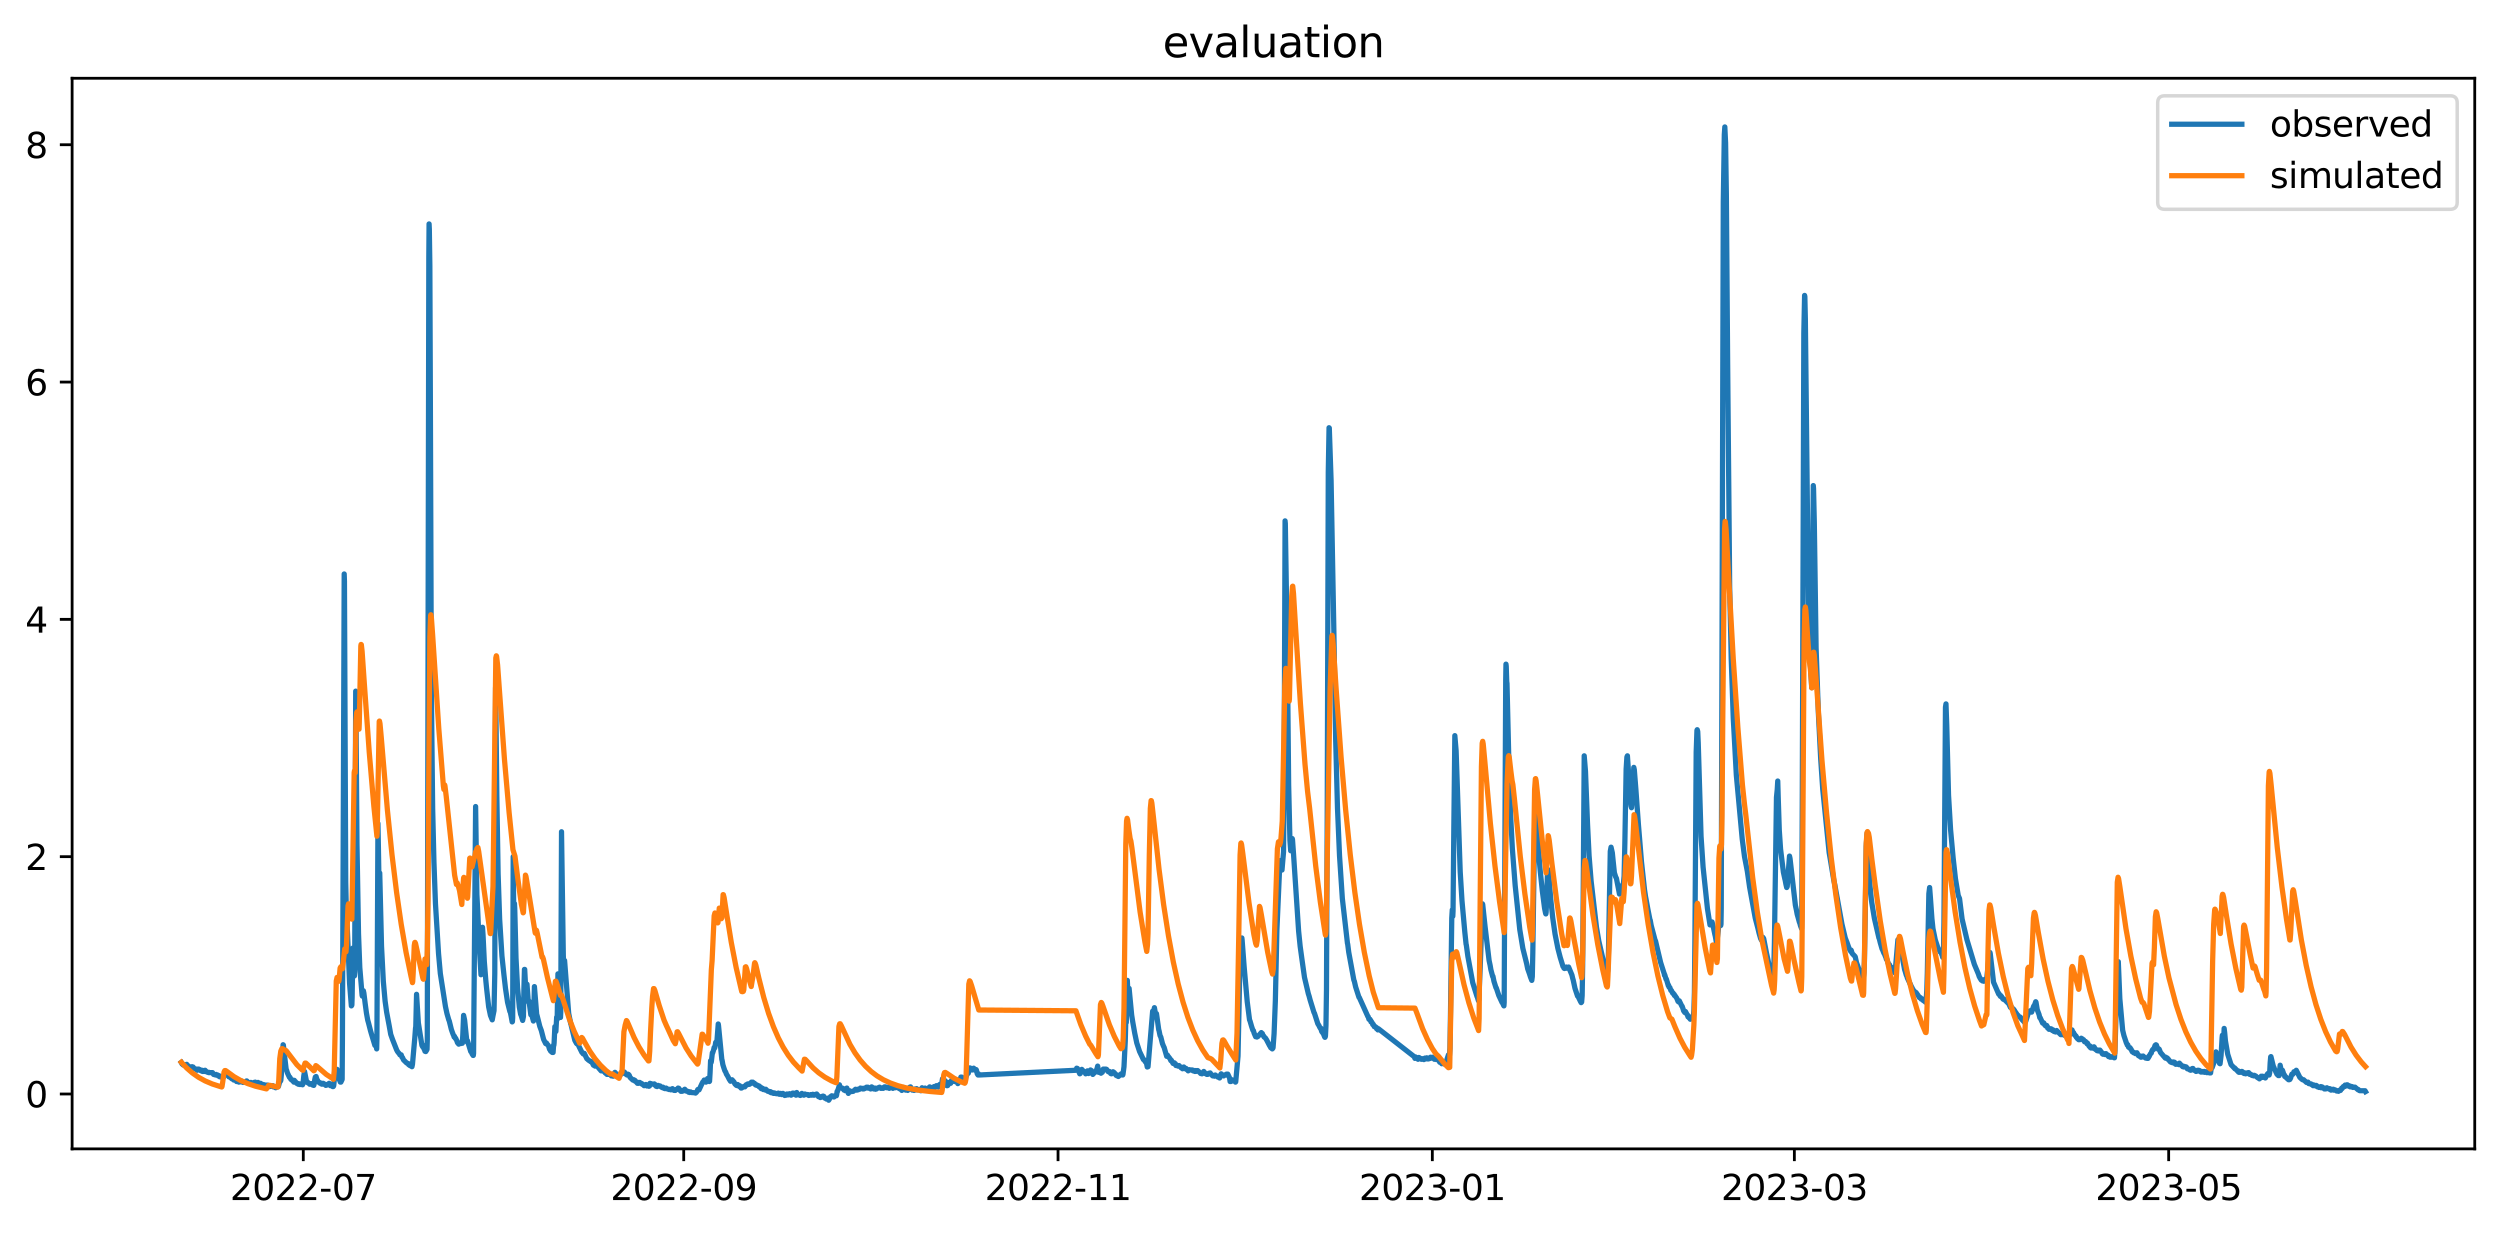 <?xml version="1.0" encoding="utf-8" standalone="no"?>
<!DOCTYPE svg PUBLIC "-//W3C//DTD SVG 1.1//EN"
  "http://www.w3.org/Graphics/SVG/1.1/DTD/svg11.dtd">
<svg xmlns:xlink="http://www.w3.org/1999/xlink" width="712.773pt" height="351.436pt" viewBox="0 0 712.773 351.436" xmlns="http://www.w3.org/2000/svg" version="1.1">
 <defs>
  <style type="text/css">*{stroke-linejoin: round; stroke-linecap: butt}</style>
 </defs>
 <g id="figure_1">
  <g id="patch_1">
   <path d="M 0 351.436 
L 712.773 351.436 
L 712.773 0 
L 0 0 
z
" style="fill: #ffffff"/>
  </g>
  <g id="axes_1">
   <g id="patch_2">
    <path d="M 20.562 327.558 
L 705.572 327.558 
L 705.572 22.318 
L 20.562 22.318 
z
" style="fill: #ffffff"/>
   </g>
   <g id="matplotlib.axis_1">
    <g id="xtick_1">
     <g id="line2d_1">
      <defs>
       <path id="md2037cf01e" d="M 0 0 
L 0 3.5 
" style="stroke: #000000; stroke-width: 0.8"/>
      </defs>
      <g>
       <use xlink:href="#md2037cf01e" x="86.47" y="327.558" style="stroke: #000000; stroke-width: 0.8"/>
      </g>
     </g>
     <g id="text_1">
      <!-- 2022-07 -->
      <g transform="translate(65.579 342.157) scale(0.1 -0.1)">
       <defs>
        <path id="DejaVuSans-32" d="M 1228 531 
L 3431 531 
L 3431 0 
L 469 0 
L 469 531 
Q 828 903 1448 1529 
Q 2069 2156 2228 2338 
Q 2531 2678 2651 2914 
Q 2772 3150 2772 3378 
Q 2772 3750 2511 3984 
Q 2250 4219 1831 4219 
Q 1534 4219 1204 4116 
Q 875 4013 500 3803 
L 500 4441 
Q 881 4594 1212 4672 
Q 1544 4750 1819 4750 
Q 2544 4750 2975 4387 
Q 3406 4025 3406 3419 
Q 3406 3131 3298 2873 
Q 3191 2616 2906 2266 
Q 2828 2175 2409 1742 
Q 1991 1309 1228 531 
z
" transform="scale(0.016)"/>
        <path id="DejaVuSans-30" d="M 2034 4250 
Q 1547 4250 1301 3770 
Q 1056 3291 1056 2328 
Q 1056 1369 1301 889 
Q 1547 409 2034 409 
Q 2525 409 2770 889 
Q 3016 1369 3016 2328 
Q 3016 3291 2770 3770 
Q 2525 4250 2034 4250 
z
M 2034 4750 
Q 2819 4750 3233 4129 
Q 3647 3509 3647 2328 
Q 3647 1150 3233 529 
Q 2819 -91 2034 -91 
Q 1250 -91 836 529 
Q 422 1150 422 2328 
Q 422 3509 836 4129 
Q 1250 4750 2034 4750 
z
" transform="scale(0.016)"/>
        <path id="DejaVuSans-2d" d="M 313 2009 
L 1997 2009 
L 1997 1497 
L 313 1497 
L 313 2009 
z
" transform="scale(0.016)"/>
        <path id="DejaVuSans-37" d="M 525 4666 
L 3525 4666 
L 3525 4397 
L 1831 0 
L 1172 0 
L 2766 4134 
L 525 4134 
L 525 4666 
z
" transform="scale(0.016)"/>
       </defs>
       <use xlink:href="#DejaVuSans-32"/>
       <use xlink:href="#DejaVuSans-30" x="63.623"/>
       <use xlink:href="#DejaVuSans-32" x="127.246"/>
       <use xlink:href="#DejaVuSans-32" x="190.869"/>
       <use xlink:href="#DejaVuSans-2d" x="254.492"/>
       <use xlink:href="#DejaVuSans-30" x="290.576"/>
       <use xlink:href="#DejaVuSans-37" x="354.199"/>
      </g>
     </g>
    </g>
    <g id="xtick_2">
     <g id="line2d_2">
      <g>
       <use xlink:href="#md2037cf01e" x="194.937" y="327.558" style="stroke: #000000; stroke-width: 0.8"/>
      </g>
     </g>
     <g id="text_2">
      <!-- 2022-09 -->
      <g transform="translate(174.045 342.157) scale(0.1 -0.1)">
       <defs>
        <path id="DejaVuSans-39" d="M 703 97 
L 703 672 
Q 941 559 1184 500 
Q 1428 441 1663 441 
Q 2288 441 2617 861 
Q 2947 1281 2994 2138 
Q 2813 1869 2534 1725 
Q 2256 1581 1919 1581 
Q 1219 1581 811 2004 
Q 403 2428 403 3163 
Q 403 3881 828 4315 
Q 1253 4750 1959 4750 
Q 2769 4750 3195 4129 
Q 3622 3509 3622 2328 
Q 3622 1225 3098 567 
Q 2575 -91 1691 -91 
Q 1453 -91 1209 -44 
Q 966 3 703 97 
z
M 1959 2075 
Q 2384 2075 2632 2365 
Q 2881 2656 2881 3163 
Q 2881 3666 2632 3958 
Q 2384 4250 1959 4250 
Q 1534 4250 1286 3958 
Q 1038 3666 1038 3163 
Q 1038 2656 1286 2365 
Q 1534 2075 1959 2075 
z
" transform="scale(0.016)"/>
       </defs>
       <use xlink:href="#DejaVuSans-32"/>
       <use xlink:href="#DejaVuSans-30" x="63.623"/>
       <use xlink:href="#DejaVuSans-32" x="127.246"/>
       <use xlink:href="#DejaVuSans-32" x="190.869"/>
       <use xlink:href="#DejaVuSans-2d" x="254.492"/>
       <use xlink:href="#DejaVuSans-30" x="290.576"/>
       <use xlink:href="#DejaVuSans-39" x="354.199"/>
      </g>
     </g>
    </g>
    <g id="xtick_3">
     <g id="line2d_3">
      <g>
       <use xlink:href="#md2037cf01e" x="301.654" y="327.558" style="stroke: #000000; stroke-width: 0.8"/>
      </g>
     </g>
     <g id="text_3">
      <!-- 2022-11 -->
      <g transform="translate(280.763 342.157) scale(0.1 -0.1)">
       <defs>
        <path id="DejaVuSans-31" d="M 794 531 
L 1825 531 
L 1825 4091 
L 703 3866 
L 703 4441 
L 1819 4666 
L 2450 4666 
L 2450 531 
L 3481 531 
L 3481 0 
L 794 0 
L 794 531 
z
" transform="scale(0.016)"/>
       </defs>
       <use xlink:href="#DejaVuSans-32"/>
       <use xlink:href="#DejaVuSans-30" x="63.623"/>
       <use xlink:href="#DejaVuSans-32" x="127.246"/>
       <use xlink:href="#DejaVuSans-32" x="190.869"/>
       <use xlink:href="#DejaVuSans-2d" x="254.492"/>
       <use xlink:href="#DejaVuSans-31" x="290.576"/>
       <use xlink:href="#DejaVuSans-31" x="354.199"/>
      </g>
     </g>
    </g>
    <g id="xtick_4">
     <g id="line2d_4">
      <g>
       <use xlink:href="#md2037cf01e" x="408.371" y="327.558" style="stroke: #000000; stroke-width: 0.8"/>
      </g>
     </g>
     <g id="text_4">
      <!-- 2023-01 -->
      <g transform="translate(387.48 342.157) scale(0.1 -0.1)">
       <defs>
        <path id="DejaVuSans-33" d="M 2597 2516 
Q 3050 2419 3304 2112 
Q 3559 1806 3559 1356 
Q 3559 666 3084 287 
Q 2609 -91 1734 -91 
Q 1441 -91 1130 -33 
Q 819 25 488 141 
L 488 750 
Q 750 597 1062 519 
Q 1375 441 1716 441 
Q 2309 441 2620 675 
Q 2931 909 2931 1356 
Q 2931 1769 2642 2001 
Q 2353 2234 1838 2234 
L 1294 2234 
L 1294 2753 
L 1863 2753 
Q 2328 2753 2575 2939 
Q 2822 3125 2822 3475 
Q 2822 3834 2567 4026 
Q 2313 4219 1838 4219 
Q 1578 4219 1281 4162 
Q 984 4106 628 3988 
L 628 4550 
Q 988 4650 1302 4700 
Q 1616 4750 1894 4750 
Q 2613 4750 3031 4423 
Q 3450 4097 3450 3541 
Q 3450 3153 3228 2886 
Q 3006 2619 2597 2516 
z
" transform="scale(0.016)"/>
       </defs>
       <use xlink:href="#DejaVuSans-32"/>
       <use xlink:href="#DejaVuSans-30" x="63.623"/>
       <use xlink:href="#DejaVuSans-32" x="127.246"/>
       <use xlink:href="#DejaVuSans-33" x="190.869"/>
       <use xlink:href="#DejaVuSans-2d" x="254.492"/>
       <use xlink:href="#DejaVuSans-30" x="290.576"/>
       <use xlink:href="#DejaVuSans-31" x="354.199"/>
      </g>
     </g>
    </g>
    <g id="xtick_5">
     <g id="line2d_5">
      <g>
       <use xlink:href="#md2037cf01e" x="511.59" y="327.558" style="stroke: #000000; stroke-width: 0.8"/>
      </g>
     </g>
     <g id="text_5">
      <!-- 2023-03 -->
      <g transform="translate(490.698 342.157) scale(0.1 -0.1)">
       <use xlink:href="#DejaVuSans-32"/>
       <use xlink:href="#DejaVuSans-30" x="63.623"/>
       <use xlink:href="#DejaVuSans-32" x="127.246"/>
       <use xlink:href="#DejaVuSans-33" x="190.869"/>
       <use xlink:href="#DejaVuSans-2d" x="254.492"/>
       <use xlink:href="#DejaVuSans-30" x="290.576"/>
       <use xlink:href="#DejaVuSans-33" x="354.199"/>
      </g>
     </g>
    </g>
    <g id="xtick_6">
     <g id="line2d_6">
      <g>
       <use xlink:href="#md2037cf01e" x="618.307" y="327.558" style="stroke: #000000; stroke-width: 0.8"/>
      </g>
     </g>
     <g id="text_6">
      <!-- 2023-05 -->
      <g transform="translate(597.416 342.157) scale(0.1 -0.1)">
       <defs>
        <path id="DejaVuSans-35" d="M 691 4666 
L 3169 4666 
L 3169 4134 
L 1269 4134 
L 1269 2991 
Q 1406 3038 1543 3061 
Q 1681 3084 1819 3084 
Q 2600 3084 3056 2656 
Q 3513 2228 3513 1497 
Q 3513 744 3044 326 
Q 2575 -91 1722 -91 
Q 1428 -91 1123 -41 
Q 819 9 494 109 
L 494 744 
Q 775 591 1075 516 
Q 1375 441 1709 441 
Q 2250 441 2565 725 
Q 2881 1009 2881 1497 
Q 2881 1984 2565 2268 
Q 2250 2553 1709 2553 
Q 1456 2553 1204 2497 
Q 953 2441 691 2322 
L 691 4666 
z
" transform="scale(0.016)"/>
       </defs>
       <use xlink:href="#DejaVuSans-32"/>
       <use xlink:href="#DejaVuSans-30" x="63.623"/>
       <use xlink:href="#DejaVuSans-32" x="127.246"/>
       <use xlink:href="#DejaVuSans-33" x="190.869"/>
       <use xlink:href="#DejaVuSans-2d" x="254.492"/>
       <use xlink:href="#DejaVuSans-30" x="290.576"/>
       <use xlink:href="#DejaVuSans-35" x="354.199"/>
      </g>
     </g>
    </g>
   </g>
   <g id="matplotlib.axis_2">
    <g id="ytick_1">
     <g id="line2d_7">
      <defs>
       <path id="m55da750231" d="M 0 0 
L -3.5 0 
" style="stroke: #000000; stroke-width: 0.8"/>
      </defs>
      <g>
       <use xlink:href="#m55da750231" x="20.562" y="311.908" style="stroke: #000000; stroke-width: 0.8"/>
      </g>
     </g>
     <g id="text_7">
      <!-- 0 -->
      <g transform="translate(7.2 315.707) scale(0.1 -0.1)">
       <use xlink:href="#DejaVuSans-30"/>
      </g>
     </g>
    </g>
    <g id="ytick_2">
     <g id="line2d_8">
      <g>
       <use xlink:href="#m55da750231" x="20.562" y="244.247" style="stroke: #000000; stroke-width: 0.8"/>
      </g>
     </g>
     <g id="text_8">
      <!-- 2 -->
      <g transform="translate(7.2 248.047) scale(0.1 -0.1)">
       <use xlink:href="#DejaVuSans-32"/>
      </g>
     </g>
    </g>
    <g id="ytick_3">
     <g id="line2d_9">
      <g>
       <use xlink:href="#m55da750231" x="20.562" y="176.587" style="stroke: #000000; stroke-width: 0.8"/>
      </g>
     </g>
     <g id="text_9">
      <!-- 4 -->
      <g transform="translate(7.2 180.387) scale(0.1 -0.1)">
       <defs>
        <path id="DejaVuSans-34" d="M 2419 4116 
L 825 1625 
L 2419 1625 
L 2419 4116 
z
M 2253 4666 
L 3047 4666 
L 3047 1625 
L 3713 1625 
L 3713 1100 
L 3047 1100 
L 3047 0 
L 2419 0 
L 2419 1100 
L 313 1100 
L 313 1709 
L 2253 4666 
z
" transform="scale(0.016)"/>
       </defs>
       <use xlink:href="#DejaVuSans-34"/>
      </g>
     </g>
    </g>
    <g id="ytick_4">
     <g id="line2d_10">
      <g>
       <use xlink:href="#m55da750231" x="20.562" y="108.927" style="stroke: #000000; stroke-width: 0.8"/>
      </g>
     </g>
     <g id="text_10">
      <!-- 6 -->
      <g transform="translate(7.2 112.726) scale(0.1 -0.1)">
       <defs>
        <path id="DejaVuSans-36" d="M 2113 2584 
Q 1688 2584 1439 2293 
Q 1191 2003 1191 1497 
Q 1191 994 1439 701 
Q 1688 409 2113 409 
Q 2538 409 2786 701 
Q 3034 994 3034 1497 
Q 3034 2003 2786 2293 
Q 2538 2584 2113 2584 
z
M 3366 4563 
L 3366 3988 
Q 3128 4100 2886 4159 
Q 2644 4219 2406 4219 
Q 1781 4219 1451 3797 
Q 1122 3375 1075 2522 
Q 1259 2794 1537 2939 
Q 1816 3084 2150 3084 
Q 2853 3084 3261 2657 
Q 3669 2231 3669 1497 
Q 3669 778 3244 343 
Q 2819 -91 2113 -91 
Q 1303 -91 875 529 
Q 447 1150 447 2328 
Q 447 3434 972 4092 
Q 1497 4750 2381 4750 
Q 2619 4750 2861 4703 
Q 3103 4656 3366 4563 
z
" transform="scale(0.016)"/>
       </defs>
       <use xlink:href="#DejaVuSans-36"/>
      </g>
     </g>
    </g>
    <g id="ytick_5">
     <g id="line2d_11">
      <g>
       <use xlink:href="#m55da750231" x="20.562" y="41.267" style="stroke: #000000; stroke-width: 0.8"/>
      </g>
     </g>
     <g id="text_11">
      <!-- 8 -->
      <g transform="translate(7.2 45.066) scale(0.1 -0.1)">
       <defs>
        <path id="DejaVuSans-38" d="M 2034 2216 
Q 1584 2216 1326 1975 
Q 1069 1734 1069 1313 
Q 1069 891 1326 650 
Q 1584 409 2034 409 
Q 2484 409 2743 651 
Q 3003 894 3003 1313 
Q 3003 1734 2745 1975 
Q 2488 2216 2034 2216 
z
M 1403 2484 
Q 997 2584 770 2862 
Q 544 3141 544 3541 
Q 544 4100 942 4425 
Q 1341 4750 2034 4750 
Q 2731 4750 3128 4425 
Q 3525 4100 3525 3541 
Q 3525 3141 3298 2862 
Q 3072 2584 2669 2484 
Q 3125 2378 3379 2068 
Q 3634 1759 3634 1313 
Q 3634 634 3220 271 
Q 2806 -91 2034 -91 
Q 1263 -91 848 271 
Q 434 634 434 1313 
Q 434 1759 690 2068 
Q 947 2378 1403 2484 
z
M 1172 3481 
Q 1172 3119 1398 2916 
Q 1625 2713 2034 2713 
Q 2441 2713 2670 2916 
Q 2900 3119 2900 3481 
Q 2900 3844 2670 4047 
Q 2441 4250 2034 4250 
Q 1625 4250 1398 4047 
Q 1172 3844 1172 3481 
z
" transform="scale(0.016)"/>
       </defs>
       <use xlink:href="#DejaVuSans-38"/>
      </g>
     </g>
    </g>
   </g>
   <g id="line2d_12">
    <path d="M 51.699 302.943 
L 51.918 303.365 
L 52.064 303.45 
L 52.21 303.619 
L 52.428 303.535 
L 52.647 303.619 
L 53.011 303.535 
L 53.23 303.45 
L 53.522 303.957 
L 53.667 303.873 
L 54.178 304.296 
L 54.615 304.211 
L 54.761 304.127 
L 54.98 304.296 
L 55.052 304.211 
L 55.271 304.634 
L 55.344 304.549 
L 55.49 304.719 
L 55.854 304.803 
L 56 304.972 
L 56.073 304.803 
L 56.146 304.888 
L 56.219 305.141 
L 56.437 304.803 
L 56.51 304.972 
L 56.583 304.888 
L 56.656 304.803 
L 56.729 304.888 
L 57.021 304.972 
L 57.166 305.226 
L 57.239 305.141 
L 57.312 305.226 
L 57.531 305.395 
L 57.604 305.141 
L 57.75 305.48 
L 57.895 305.226 
L 57.968 305.395 
L 58.041 305.226 
L 58.114 305.48 
L 58.187 305.395 
L 58.26 305.311 
L 58.333 305.48 
L 58.478 305.141 
L 58.697 305.48 
L 58.843 305.48 
L 58.989 305.649 
L 59.28 305.734 
L 59.499 305.818 
L 59.572 305.734 
L 59.645 305.818 
L 60.592 305.818 
L 60.884 306.326 
L 61.248 306.41 
L 61.467 306.495 
L 61.54 306.495 
L 61.613 306.326 
L 61.686 306.41 
L 61.977 306.579 
L 62.05 306.495 
L 62.123 306.579 
L 62.196 306.748 
L 62.269 306.664 
L 62.415 306.664 
L 62.633 307.002 
L 62.706 306.833 
L 62.779 306.918 
L 63.071 307.087 
L 63.8 307.002 
L 64.164 305.818 
L 64.529 305.818 
L 64.747 306.326 
L 64.82 306.241 
L 65.258 307.002 
L 65.549 307.087 
L 66.132 307.594 
L 66.424 307.51 
L 66.643 307.932 
L 66.788 307.763 
L 66.861 307.932 
L 66.934 307.848 
L 67.007 307.848 
L 67.08 308.017 
L 67.153 307.932 
L 67.299 308.017 
L 67.444 308.355 
L 67.517 308.186 
L 67.59 308.355 
L 67.663 308.186 
L 67.736 308.271 
L 68.101 308.524 
L 68.173 308.355 
L 68.246 308.44 
L 68.902 308.44 
L 68.975 308.271 
L 69.048 308.355 
L 69.267 308.609 
L 70.069 308.524 
L 70.287 308.186 
L 70.36 308.186 
L 70.579 308.44 
L 70.725 308.524 
L 70.798 308.778 
L 70.871 308.694 
L 71.162 308.863 
L 71.454 308.778 
L 71.527 308.609 
L 71.599 308.694 
L 71.891 308.863 
L 72.11 308.947 
L 72.183 308.694 
L 72.256 308.778 
L 72.401 308.609 
L 72.547 308.778 
L 72.766 308.524 
L 72.912 308.609 
L 73.057 308.863 
L 73.203 308.778 
L 73.422 308.863 
L 73.568 308.609 
L 73.713 308.863 
L 73.932 308.947 
L 74.151 308.863 
L 74.224 309.117 
L 74.297 308.863 
L 74.515 309.117 
L 74.734 309.117 
L 74.807 309.286 
L 74.88 309.201 
L 75.39 309.286 
L 75.754 309.539 
L 75.827 309.37 
L 75.9 309.539 
L 76.046 309.37 
L 76.119 309.455 
L 76.192 309.37 
L 76.483 309.455 
L 76.702 309.709 
L 76.775 309.539 
L 76.848 309.793 
L 76.921 309.539 
L 77.067 309.709 
L 77.139 309.624 
L 77.212 309.709 
L 77.285 309.709 
L 77.358 309.539 
L 77.431 309.624 
L 77.504 309.539 
L 77.65 309.709 
L 77.795 309.539 
L 77.941 309.878 
L 78.306 309.878 
L 78.452 310.047 
L 78.524 309.962 
L 78.597 310.131 
L 78.816 309.878 
L 79.326 309.793 
L 79.399 309.709 
L 79.691 308.609 
L 80.055 308.102 
L 80.201 306.579 
L 80.42 302.181 
L 80.493 302.012 
L 80.565 301.505 
L 80.711 297.868 
L 80.784 297.953 
L 81.586 304.888 
L 81.659 304.972 
L 81.95 305.903 
L 82.534 307.171 
L 82.607 307.087 
L 82.679 307.171 
L 82.898 307.679 
L 83.19 307.932 
L 83.263 307.848 
L 83.554 308.271 
L 83.7 308.355 
L 83.773 308.524 
L 83.919 308.017 
L 84.137 308.524 
L 84.21 308.355 
L 84.429 308.694 
L 84.502 308.694 
L 84.575 308.863 
L 84.648 308.778 
L 85.012 309.117 
L 85.085 308.947 
L 85.158 309.117 
L 85.231 309.032 
L 85.304 309.032 
L 85.377 309.201 
L 85.522 309.032 
L 85.668 309.117 
L 85.741 309.201 
L 85.887 309.032 
L 85.96 309.201 
L 86.033 308.947 
L 86.251 309.286 
L 86.397 308.947 
L 86.616 306.748 
L 86.834 305.48 
L 86.98 306.241 
L 87.345 308.102 
L 87.563 308.609 
L 87.709 308.524 
L 87.855 308.778 
L 88.146 308.863 
L 88.292 309.117 
L 88.657 309.032 
L 88.73 308.947 
L 88.875 309.201 
L 89.167 309.37 
L 89.459 309.455 
L 89.531 309.201 
L 89.75 307.763 
L 89.896 307.087 
L 89.969 307.087 
L 90.115 306.918 
L 90.479 308.186 
L 90.552 308.017 
L 90.698 308.44 
L 90.989 308.609 
L 91.062 308.609 
L 91.135 308.778 
L 91.208 308.694 
L 91.281 308.694 
L 91.5 308.947 
L 91.573 309.032 
L 91.645 308.863 
L 91.791 309.117 
L 91.864 308.863 
L 91.937 308.947 
L 92.156 308.863 
L 92.301 309.117 
L 92.447 309.032 
L 92.885 309.455 
L 93.03 309.201 
L 93.103 309.286 
L 93.176 309.37 
L 93.249 309.201 
L 93.322 309.286 
L 93.686 309.032 
L 93.759 309.117 
L 93.832 308.863 
L 94.197 309.539 
L 94.27 309.455 
L 94.343 309.539 
L 94.707 309.539 
L 94.853 309.793 
L 94.926 309.624 
L 94.999 309.793 
L 95.071 309.709 
L 95.144 309.539 
L 95.363 307.34 
L 95.582 306.072 
L 95.873 307.256 
L 96.092 304.888 
L 96.165 305.141 
L 96.602 307.425 
L 96.748 307.763 
L 97.04 308.524 
L 97.185 308.524 
L 97.55 307.763 
L 97.623 297.107 
L 97.914 223.273 
L 98.133 163.647 
L 98.206 165.762 
L 98.57 251.605 
L 98.789 261.67 
L 98.862 261.501 
L 99.008 264.461 
L 99.664 280.361 
L 100.174 286.789 
L 100.247 286.704 
L 100.32 286.535 
L 100.393 284.421 
L 100.611 270.297 
L 100.903 275.963 
L 101.049 278.247 
L 101.122 277.063 
L 101.34 216.93 
L 101.413 197.055 
L 101.486 201.791 
L 101.778 240.695 
L 102.215 266.237 
L 102.58 275.879 
L 103.236 283.744 
L 103.309 283.998 
L 103.381 283.913 
L 103.6 282.475 
L 103.746 283.152 
L 104.11 286.112 
L 104.475 288.818 
L 104.839 290.848 
L 105.058 291.609 
L 105.641 293.893 
L 105.86 294.654 
L 106.88 298.037 
L 106.953 298.037 
L 107.245 298.46 
L 107.318 298.545 
L 107.391 299.052 
L 107.463 296.092 
L 107.755 234.775 
L 107.828 238.243 
L 108.12 255.496 
L 108.265 248.899 
L 108.776 269.789 
L 109.286 279.769 
L 109.796 285.435 
L 110.233 288.565 
L 110.962 292.455 
L 111.4 294.908 
L 111.91 296.346 
L 113.076 299.306 
L 113.295 299.729 
L 113.587 300.152 
L 113.732 300.236 
L 114.024 300.744 
L 114.388 300.744 
L 114.607 301.42 
L 114.753 301.505 
L 115.045 302.181 
L 115.992 303.112 
L 116.357 303.196 
L 116.502 303.535 
L 116.575 303.535 
L 116.721 303.704 
L 116.867 303.788 
L 117.013 303.873 
L 117.086 303.788 
L 117.158 303.873 
L 117.231 303.957 
L 117.304 303.873 
L 117.377 303.873 
L 117.45 304.127 
L 117.596 303.45 
L 118.252 296.007 
L 118.471 293.132 
L 118.543 292.709 
L 118.762 283.49 
L 119.272 291.609 
L 120.293 298.037 
L 120.512 298.46 
L 120.657 298.037 
L 120.876 299.052 
L 120.949 299.052 
L 121.168 299.729 
L 121.386 299.813 
L 121.751 299.221 
L 121.824 296.43 
L 122.261 73.152 
L 122.334 63.849 
L 122.407 65.371 
L 122.553 75.858 
L 122.698 113.579 
L 122.99 197.816 
L 123.354 230.546 
L 123.719 245.77 
L 124.156 257.695 
L 125.031 271.903 
L 125.541 277.57 
L 126.999 286.958 
L 127.437 288.988 
L 127.582 289.495 
L 127.947 290.764 
L 128.093 291.102 
L 128.676 293.47 
L 128.967 294.316 
L 129.259 295.077 
L 129.332 295.162 
L 129.478 295.669 
L 129.55 295.415 
L 129.842 296.092 
L 129.915 296.007 
L 130.134 296.515 
L 130.207 296.599 
L 130.425 297.276 
L 130.79 297.699 
L 130.935 297.361 
L 131.008 297.445 
L 131.081 297.361 
L 131.3 297.361 
L 131.373 297.53 
L 131.446 297.445 
L 131.81 297.445 
L 131.956 294.908 
L 132.175 289.495 
L 132.466 290.848 
L 133.049 296.43 
L 133.195 297.107 
L 133.268 296.684 
L 134.216 299.813 
L 134.289 299.729 
L 134.507 300.236 
L 134.653 300.574 
L 134.726 300.49 
L 134.872 300.913 
L 134.945 300.913 
L 135.018 300.321 
L 135.601 229.954 
L 135.965 255.073 
L 136.184 259.386 
L 136.621 269.451 
L 137.131 277.908 
L 137.277 273.003 
L 137.496 264.545 
L 137.569 264.376 
L 137.715 266.575 
L 138.079 274.102 
L 138.516 279.6 
L 138.735 281.799 
L 139.318 287.042 
L 139.829 289.495 
L 140.339 290.764 
L 140.558 289.58 
L 140.849 288.142 
L 141.068 277.485 
L 141.286 196.04 
L 141.359 199.676 
L 141.651 226.91 
L 142.015 249.068 
L 142.453 262.093 
L 143.109 272.58 
L 143.692 278.077 
L 144.129 281.883 
L 144.712 285.774 
L 145.369 288.396 
L 145.514 288.649 
L 145.733 289.749 
L 146.025 291.356 
L 146.097 291.271 
L 146.17 290.172 
L 146.316 244.247 
L 146.389 252.79 
L 146.535 265.222 
L 146.681 257.61 
L 146.754 258.963 
L 147.118 273.172 
L 147.555 281.545 
L 148.066 287.127 
L 148.43 289.157 
L 148.576 289.495 
L 149.013 290.933 
L 149.232 289.833 
L 149.378 281.799 
L 149.524 276.386 
L 149.596 276.386 
L 150.034 284.759 
L 150.252 280.615 
L 150.325 281.63 
L 150.617 285.605 
L 150.69 285.689 
L 150.763 285.351 
L 150.836 285.435 
L 151.346 289.326 
L 151.419 289.241 
L 151.565 289.157 
L 152.075 291.102 
L 152.148 290.003 
L 152.366 281.291 
L 153.022 289.326 
L 153.095 289.411 
L 153.897 292.624 
L 154.335 293.808 
L 154.991 296.346 
L 155.574 297.53 
L 155.792 297.361 
L 155.865 297.699 
L 155.938 297.614 
L 156.376 298.122 
L 156.667 299.137 
L 156.74 299.137 
L 156.959 299.644 
L 157.469 300.067 
L 157.542 299.982 
L 157.615 300.067 
L 157.688 300.067 
L 157.833 297.953 
L 157.906 298.037 
L 157.979 297.361 
L 158.198 292.709 
L 158.417 294.147 
L 158.49 294.062 
L 158.708 290.003 
L 158.854 290.679 
L 159.073 277.655 
L 159.583 288.142 
L 159.802 290.087 
L 159.875 288.48 
L 160.093 237.143 
L 160.603 272.411 
L 160.749 276.386 
L 160.822 276.048 
L 160.968 273.849 
L 162.134 288.903 
L 162.717 291.863 
L 162.79 292.032 
L 163.009 292.963 
L 163.884 296.599 
L 164.394 297.53 
L 164.758 297.783 
L 164.831 297.783 
L 165.123 298.46 
L 165.925 300.067 
L 165.998 300.067 
L 166.289 300.49 
L 166.581 300.321 
L 167.31 301.843 
L 167.383 301.843 
L 167.601 302.097 
L 168.039 302.435 
L 168.257 302.52 
L 168.403 302.689 
L 168.476 302.604 
L 168.695 302.689 
L 169.205 303.704 
L 169.278 303.619 
L 169.351 303.704 
L 169.497 303.788 
L 169.642 303.957 
L 169.715 303.788 
L 169.788 303.957 
L 169.861 303.788 
L 169.934 303.873 
L 170.298 303.873 
L 170.663 304.465 
L 171.392 305.311 
L 171.465 305.141 
L 171.538 305.226 
L 171.611 305.311 
L 171.683 305.141 
L 171.756 305.226 
L 172.048 305.311 
L 172.121 305.48 
L 172.194 305.226 
L 172.558 305.903 
L 172.704 305.987 
L 173.068 306.326 
L 173.287 306.241 
L 173.433 306.326 
L 173.652 306.241 
L 173.724 306.326 
L 173.797 306.241 
L 174.016 306.326 
L 174.308 306.748 
L 174.453 306.495 
L 174.745 306.579 
L 174.818 306.833 
L 174.891 306.579 
L 174.964 306.664 
L 175.328 305.734 
L 175.401 305.818 
L 176.203 306.833 
L 176.276 306.664 
L 176.349 306.579 
L 176.422 306.748 
L 176.494 306.664 
L 176.786 306.579 
L 177.005 306.156 
L 177.223 305.649 
L 177.296 305.818 
L 177.369 305.649 
L 177.442 305.818 
L 177.588 305.649 
L 177.734 305.903 
L 177.807 305.987 
L 178.025 305.649 
L 178.39 306.241 
L 178.681 306.241 
L 178.754 306.495 
L 178.827 306.326 
L 178.9 306.495 
L 178.973 306.241 
L 179.119 306.495 
L 179.192 306.326 
L 179.264 306.41 
L 179.41 306.579 
L 179.629 307.171 
L 180.431 307.932 
L 180.504 307.848 
L 180.649 308.017 
L 180.722 307.848 
L 180.941 308.102 
L 181.014 308.017 
L 181.087 308.271 
L 181.16 308.186 
L 181.743 308.863 
L 181.816 308.778 
L 181.962 308.863 
L 182.034 308.609 
L 182.107 308.863 
L 182.18 308.778 
L 182.326 308.694 
L 182.399 308.609 
L 182.545 308.778 
L 182.836 308.863 
L 183.055 309.117 
L 183.128 309.032 
L 183.346 309.286 
L 183.492 309.37 
L 183.638 309.539 
L 183.93 309.286 
L 184.075 309.455 
L 184.148 309.201 
L 184.294 309.455 
L 184.367 309.37 
L 184.44 309.624 
L 184.513 309.455 
L 184.586 309.539 
L 184.731 309.286 
L 184.804 309.455 
L 185.023 309.709 
L 185.096 309.624 
L 185.169 309.624 
L 185.242 309.455 
L 185.315 308.863 
L 185.388 309.117 
L 185.533 309.032 
L 185.606 308.947 
L 185.679 309.032 
L 186.408 309.117 
L 186.481 309.201 
L 186.554 309.032 
L 186.627 309.117 
L 186.7 309.37 
L 186.773 309.201 
L 187.064 309.709 
L 187.21 309.624 
L 187.356 309.793 
L 187.501 309.539 
L 187.574 309.624 
L 187.647 309.455 
L 187.72 309.539 
L 188.23 309.624 
L 188.449 309.878 
L 188.595 309.962 
L 188.886 310.131 
L 188.959 310.131 
L 189.032 309.962 
L 189.178 310.131 
L 189.251 310.131 
L 189.324 310.301 
L 189.397 310.216 
L 189.615 310.385 
L 189.907 310.216 
L 190.271 310.47 
L 190.563 310.554 
L 190.782 310.639 
L 191 310.554 
L 191.292 310.723 
L 191.438 310.554 
L 191.511 310.639 
L 191.584 310.554 
L 191.729 310.385 
L 192.021 310.808 
L 192.24 310.893 
L 192.385 310.723 
L 192.458 310.808 
L 192.531 310.893 
L 192.677 310.639 
L 192.75 310.723 
L 192.823 310.639 
L 193.041 310.554 
L 193.187 310.47 
L 193.333 310.216 
L 193.552 310.301 
L 193.697 310.554 
L 193.77 310.808 
L 193.843 310.723 
L 194.135 311.146 
L 194.208 310.977 
L 194.281 311.062 
L 194.354 310.977 
L 194.426 311.146 
L 194.499 311.062 
L 194.645 310.893 
L 194.718 311.062 
L 194.791 310.977 
L 195.01 310.893 
L 195.228 310.554 
L 195.52 310.977 
L 195.593 311.062 
L 195.666 310.977 
L 195.884 311.062 
L 196.322 311.4 
L 196.395 311.231 
L 196.613 311.485 
L 196.905 311.315 
L 197.051 311.485 
L 198.217 311.569 
L 198.29 311.654 
L 198.363 311.569 
L 198.509 311.485 
L 198.727 311.146 
L 198.946 310.639 
L 199.165 310.723 
L 199.31 310.723 
L 200.258 308.694 
L 200.331 308.694 
L 200.404 308.44 
L 200.477 308.524 
L 200.55 308.524 
L 200.768 307.932 
L 201.279 308.524 
L 201.716 307.51 
L 201.789 307.594 
L 202.226 308.355 
L 202.299 308.271 
L 202.445 305.903 
L 202.591 302.435 
L 202.736 302.943 
L 202.809 302.689 
L 203.101 300.152 
L 203.174 300.236 
L 203.465 299.306 
L 203.611 298.629 
L 203.757 298.798 
L 203.83 298.545 
L 204.048 297.191 
L 204.121 297.107 
L 204.267 297.614 
L 204.413 296.684 
L 204.777 291.948 
L 204.85 292.371 
L 205.798 302.097 
L 205.871 302.266 
L 206.09 303.535 
L 206.381 304.465 
L 206.673 305.311 
L 206.891 305.649 
L 207.11 306.241 
L 207.475 306.833 
L 207.985 307.848 
L 208.058 307.848 
L 208.276 308.271 
L 208.349 308.102 
L 208.422 308.186 
L 208.495 308.186 
L 208.714 307.848 
L 209.297 308.524 
L 209.516 309.032 
L 209.953 309.455 
L 210.026 309.286 
L 210.245 309.539 
L 210.317 309.201 
L 210.536 309.624 
L 210.755 309.539 
L 210.828 309.793 
L 210.901 309.539 
L 211.046 309.878 
L 211.192 309.962 
L 211.265 310.216 
L 211.338 310.047 
L 211.411 310.216 
L 211.484 310.131 
L 211.557 310.131 
L 211.63 309.878 
L 211.702 309.962 
L 211.921 309.878 
L 211.994 309.793 
L 212.067 309.878 
L 212.14 309.878 
L 212.213 309.709 
L 212.286 309.793 
L 212.358 309.878 
L 212.577 309.455 
L 212.65 309.539 
L 212.723 309.286 
L 212.796 309.37 
L 213.014 309.117 
L 213.233 309.032 
L 213.379 309.201 
L 213.743 309.117 
L 213.889 308.863 
L 213.962 308.778 
L 214.035 308.863 
L 214.181 308.863 
L 214.254 308.524 
L 214.327 308.609 
L 214.618 308.524 
L 214.764 308.778 
L 214.837 308.694 
L 214.983 308.947 
L 215.128 308.863 
L 215.274 309.201 
L 215.347 309.201 
L 215.493 309.37 
L 215.712 309.286 
L 215.784 309.455 
L 215.857 309.37 
L 216.149 309.539 
L 216.222 309.539 
L 216.368 309.793 
L 216.441 309.624 
L 216.513 309.709 
L 216.586 309.962 
L 216.659 309.878 
L 216.878 309.962 
L 217.024 310.385 
L 217.169 310.301 
L 217.242 310.385 
L 217.315 310.301 
L 217.461 310.301 
L 217.607 310.639 
L 218.19 310.639 
L 218.263 310.808 
L 218.336 310.554 
L 218.409 310.639 
L 218.627 310.893 
L 218.919 311.146 
L 218.992 311.062 
L 219.065 311.146 
L 219.356 311.231 
L 219.429 311.315 
L 219.502 311.231 
L 219.648 311.231 
L 219.721 311.485 
L 219.794 311.315 
L 219.939 311.569 
L 220.158 311.485 
L 220.523 311.738 
L 220.596 311.569 
L 220.741 311.738 
L 220.96 311.654 
L 221.252 311.823 
L 221.835 311.823 
L 221.908 311.654 
L 221.981 311.908 
L 222.053 311.823 
L 222.199 311.992 
L 222.564 311.738 
L 222.709 311.823 
L 222.855 312.077 
L 222.928 311.908 
L 223.147 311.908 
L 223.22 311.738 
L 223.438 311.992 
L 223.73 312.33 
L 223.803 312.246 
L 224.094 312.077 
L 224.167 312.246 
L 224.24 312.161 
L 224.313 311.908 
L 224.459 312.077 
L 224.605 311.992 
L 224.678 311.908 
L 224.75 312.161 
L 224.896 311.908 
L 225.115 311.823 
L 225.261 311.908 
L 225.552 312.246 
L 225.625 312.161 
L 225.698 312.161 
L 225.99 311.654 
L 226.135 311.908 
L 226.208 311.908 
L 226.281 311.654 
L 226.427 311.992 
L 226.646 311.908 
L 226.864 311.908 
L 226.937 312.246 
L 227.156 311.485 
L 227.375 311.992 
L 227.52 312.077 
L 227.593 312.161 
L 227.666 312.077 
L 227.885 312.161 
L 228.177 312.33 
L 228.249 312.161 
L 228.322 312.246 
L 228.614 311.738 
L 228.687 311.908 
L 228.833 312.161 
L 229.124 311.992 
L 229.197 312.246 
L 229.343 311.992 
L 229.416 312.077 
L 229.489 311.908 
L 229.634 312.077 
L 229.707 311.992 
L 229.78 312.077 
L 230.363 312.077 
L 230.582 312.33 
L 230.801 312.246 
L 231.019 312.246 
L 231.165 312.077 
L 231.238 312.077 
L 231.384 312.246 
L 231.603 312.161 
L 231.748 311.992 
L 231.894 312.246 
L 232.113 312.161 
L 232.186 312.246 
L 232.331 312.077 
L 232.477 312.161 
L 232.55 311.992 
L 232.623 312.077 
L 232.842 311.908 
L 232.988 312.161 
L 233.06 312.161 
L 233.352 312.669 
L 233.789 312.753 
L 233.862 312.922 
L 234.008 312.669 
L 234.081 312.669 
L 234.154 312.838 
L 234.373 312.584 
L 234.518 312.669 
L 234.664 312.5 
L 234.737 312.584 
L 234.883 312.584 
L 235.174 313.092 
L 235.466 313.176 
L 235.612 313.345 
L 235.685 313.261 
L 235.976 313.176 
L 236.049 313.092 
L 236.268 313.684 
L 236.486 313.345 
L 236.778 312.669 
L 236.997 312.584 
L 237.143 312.415 
L 237.288 312.584 
L 237.507 312.5 
L 237.653 312.753 
L 237.726 312.584 
L 237.799 312.753 
L 238.017 312.415 
L 238.455 312.415 
L 238.528 312.161 
L 238.673 311.146 
L 238.746 311.231 
L 239.111 310.131 
L 239.329 309.286 
L 239.548 310.047 
L 239.621 310.216 
L 239.694 310.131 
L 240.131 310.216 
L 240.423 310.554 
L 240.496 310.385 
L 240.641 310.808 
L 240.714 310.639 
L 240.86 310.723 
L 241.006 310.977 
L 241.152 310.893 
L 241.225 310.977 
L 241.443 310.216 
L 241.881 311.738 
L 242.245 310.977 
L 242.61 311.231 
L 243.266 311.146 
L 243.922 310.554 
L 244.14 310.808 
L 244.286 310.808 
L 244.359 310.639 
L 244.432 310.723 
L 244.578 310.554 
L 244.651 310.723 
L 244.724 310.554 
L 244.796 310.639 
L 245.015 310.47 
L 245.088 310.554 
L 245.307 310.216 
L 245.598 310.301 
L 245.744 310.385 
L 245.89 310.301 
L 245.963 310.47 
L 246.036 310.385 
L 246.109 310.47 
L 246.181 310.301 
L 246.254 310.47 
L 246.4 310.301 
L 246.473 310.385 
L 246.546 310.216 
L 246.619 310.301 
L 247.056 309.962 
L 247.275 310.216 
L 247.421 309.962 
L 247.858 310.301 
L 248.15 310.385 
L 248.222 310.47 
L 248.295 310.385 
L 248.514 309.878 
L 248.66 309.962 
L 248.806 310.131 
L 248.879 310.131 
L 248.951 310.385 
L 249.024 310.301 
L 249.097 310.47 
L 249.17 310.216 
L 249.243 310.301 
L 249.316 310.385 
L 249.389 310.301 
L 249.462 310.216 
L 249.535 310.301 
L 249.607 310.554 
L 249.753 310.301 
L 249.899 310.47 
L 250.336 310.131 
L 250.628 310.131 
L 250.774 309.962 
L 251.138 310.301 
L 251.284 310.216 
L 251.43 310.301 
L 251.648 310.131 
L 251.794 310.301 
L 251.94 310.216 
L 252.159 309.878 
L 252.45 309.878 
L 252.523 310.047 
L 252.596 309.962 
L 252.669 309.962 
L 252.742 310.131 
L 252.888 309.962 
L 253.033 310.131 
L 253.106 310.131 
L 253.179 309.962 
L 253.325 310.216 
L 253.398 310.047 
L 253.544 310.301 
L 253.835 309.878 
L 253.908 309.624 
L 253.981 309.878 
L 254.054 309.793 
L 254.127 309.793 
L 254.2 310.047 
L 254.273 309.962 
L 254.491 310.216 
L 254.564 310.301 
L 254.637 310.216 
L 254.856 310.131 
L 255.075 310.131 
L 255.147 309.962 
L 255.22 310.047 
L 255.293 310.131 
L 255.366 310.047 
L 255.658 309.709 
L 255.803 310.047 
L 255.876 309.962 
L 256.022 310.131 
L 256.095 309.878 
L 256.387 310.385 
L 256.532 310.216 
L 256.605 310.301 
L 257.116 310.893 
L 257.553 310.047 
L 257.626 310.047 
L 257.772 310.216 
L 257.845 310.216 
L 258.209 310.808 
L 258.501 310.554 
L 258.719 310.808 
L 258.792 310.893 
L 259.011 310.639 
L 259.084 310.639 
L 259.375 309.962 
L 259.448 310.047 
L 259.521 309.962 
L 259.594 309.878 
L 260.104 310.808 
L 260.177 310.554 
L 260.25 310.639 
L 260.323 310.639 
L 260.396 310.808 
L 260.469 310.639 
L 260.615 310.893 
L 260.979 310.47 
L 261.125 310.723 
L 261.343 310.385 
L 261.635 310.723 
L 261.708 310.639 
L 262.145 310.723 
L 262.51 310.977 
L 262.728 310.385 
L 262.801 310.554 
L 262.874 310.131 
L 262.947 310.216 
L 263.02 310.216 
L 263.166 310.47 
L 263.603 310.385 
L 263.749 310.216 
L 263.968 310.639 
L 264.041 310.808 
L 264.113 310.723 
L 264.259 310.808 
L 265.061 309.878 
L 265.134 309.962 
L 265.498 310.047 
L 265.79 310.47 
L 265.936 310.554 
L 266.3 309.793 
L 266.592 310.047 
L 266.956 309.539 
L 267.029 309.793 
L 267.175 309.539 
L 267.539 309.962 
L 267.758 309.539 
L 267.904 309.201 
L 268.123 309.624 
L 268.268 309.793 
L 268.341 309.709 
L 268.414 309.539 
L 268.706 307.594 
L 268.852 308.102 
L 268.924 308.017 
L 269.07 307.848 
L 269.143 307.932 
L 269.289 308.355 
L 269.362 308.271 
L 269.435 308.102 
L 269.508 308.355 
L 269.581 308.271 
L 269.653 308.355 
L 269.945 309.539 
L 270.018 309.37 
L 270.091 309.539 
L 270.164 309.286 
L 270.237 309.455 
L 270.528 308.609 
L 270.747 308.609 
L 270.82 308.863 
L 270.893 308.778 
L 271.038 308.863 
L 271.257 308.102 
L 271.476 307.763 
L 272.132 308.355 
L 272.35 307.848 
L 272.569 307.932 
L 272.861 308.609 
L 273.007 308.694 
L 273.079 308.947 
L 273.225 308.609 
L 273.371 308.609 
L 273.735 307.594 
L 273.881 307.425 
L 273.954 307.087 
L 274.027 307.171 
L 274.173 307.087 
L 274.756 307.932 
L 274.902 307.763 
L 274.975 307.763 
L 275.12 307.425 
L 275.266 307.425 
L 275.485 306.833 
L 275.922 305.818 
L 275.995 305.903 
L 276.068 305.987 
L 276.141 305.48 
L 276.214 305.564 
L 276.505 304.465 
L 276.578 304.634 
L 276.651 304.719 
L 276.724 304.549 
L 276.797 304.634 
L 277.234 305.057 
L 277.526 304.634 
L 277.599 304.549 
L 277.672 304.634 
L 278.036 305.141 
L 278.109 305.057 
L 278.182 304.916 
L 278.328 304.972 
L 278.401 305.141 
L 278.619 306.156 
L 278.838 306.495 
L 278.911 306.326 
L 278.984 306.156 
L 279.057 306.495 
L 306.757 305.141 
L 306.975 304.549 
L 307.194 304.634 
L 307.85 306.156 
L 307.923 306.072 
L 307.996 306.072 
L 308.142 305.564 
L 308.215 305.734 
L 308.433 304.888 
L 308.652 305.141 
L 309.162 305.649 
L 309.235 305.564 
L 309.308 305.734 
L 309.381 305.564 
L 309.527 306.156 
L 309.599 306.072 
L 310.037 305.311 
L 310.328 306.072 
L 310.401 305.903 
L 310.474 305.903 
L 310.693 305.311 
L 310.912 305.057 
L 310.984 305.141 
L 311.203 305.226 
L 311.495 306.156 
L 311.568 306.326 
L 311.641 306.241 
L 312.297 305.564 
L 312.369 305.649 
L 312.442 305.564 
L 312.807 304.549 
L 312.953 303.957 
L 313.244 305.734 
L 313.463 305.564 
L 313.536 305.649 
L 313.609 305.48 
L 313.9 305.987 
L 314.046 305.818 
L 314.265 305.734 
L 314.556 304.803 
L 314.702 304.972 
L 314.848 304.888 
L 314.921 304.972 
L 314.994 304.803 
L 315.067 304.888 
L 315.285 304.803 
L 315.504 304.888 
L 315.723 305.226 
L 315.868 305.48 
L 316.014 305.564 
L 316.233 305.649 
L 316.306 305.48 
L 316.67 306.072 
L 316.889 306.156 
L 316.962 305.818 
L 317.035 305.903 
L 317.181 305.734 
L 317.253 305.734 
L 317.326 305.564 
L 317.399 305.649 
L 317.472 305.649 
L 317.618 305.903 
L 317.691 305.818 
L 317.837 306.072 
L 317.909 306.072 
L 318.201 306.579 
L 318.274 306.495 
L 318.347 306.579 
L 318.493 306.748 
L 318.566 306.495 
L 318.857 306.918 
L 319.513 306.326 
L 319.586 306.495 
L 319.659 306.156 
L 319.732 306.326 
L 319.878 306.41 
L 320.096 306.495 
L 320.169 306.326 
L 320.461 304.127 
L 320.825 296.769 
L 320.971 291.271 
L 321.044 291.356 
L 321.117 291.525 
L 321.263 285.605 
L 321.408 279.515 
L 321.7 285.858 
L 321.919 281.799 
L 322.648 289.411 
L 322.939 291.271 
L 323.522 294.57 
L 324.105 297.361 
L 324.907 299.813 
L 326.001 302.097 
L 326.147 302.097 
L 326.511 302.689 
L 326.875 303.112 
L 327.094 304.211 
L 327.313 304.127 
L 328.625 288.311 
L 328.698 288.226 
L 328.844 288.903 
L 329.135 287.296 
L 329.573 289.918 
L 329.718 288.988 
L 329.864 290.003 
L 330.374 293.639 
L 330.447 293.808 
L 330.739 295.246 
L 330.958 295.669 
L 331.468 297.699 
L 331.541 297.783 
L 331.686 298.206 
L 331.905 298.629 
L 332.634 301.166 
L 332.707 301.082 
L 332.853 300.828 
L 332.926 300.997 
L 333.582 301.843 
L 333.8 302.351 
L 333.873 302.435 
L 333.946 302.266 
L 334.456 303.196 
L 334.602 303.027 
L 334.821 303.027 
L 334.894 303.365 
L 334.967 303.281 
L 335.113 303.281 
L 335.258 303.788 
L 335.404 303.704 
L 335.623 303.788 
L 335.841 303.957 
L 336.133 303.788 
L 336.789 304.465 
L 336.862 304.38 
L 337.008 304.549 
L 337.081 304.549 
L 337.154 304.719 
L 337.226 304.296 
L 337.299 304.465 
L 337.372 304.296 
L 337.445 304.465 
L 337.518 304.211 
L 337.737 304.634 
L 337.81 304.465 
L 337.883 304.549 
L 338.028 304.634 
L 338.101 304.803 
L 338.174 304.634 
L 338.393 304.972 
L 338.466 304.888 
L 338.539 304.972 
L 338.684 304.972 
L 338.757 305.311 
L 338.903 305.057 
L 339.049 305.141 
L 339.122 304.972 
L 339.195 305.057 
L 339.924 305.057 
L 340.142 305.311 
L 340.215 305.141 
L 340.288 305.226 
L 340.652 305.48 
L 340.871 305.226 
L 340.944 305.48 
L 341.017 305.226 
L 341.163 305.395 
L 341.454 305.226 
L 342.183 305.903 
L 342.256 305.903 
L 342.329 306.072 
L 342.402 305.987 
L 342.475 305.903 
L 342.548 305.987 
L 342.694 306.156 
L 342.839 305.903 
L 342.912 305.987 
L 342.985 305.903 
L 343.058 305.903 
L 343.204 305.48 
L 343.422 305.818 
L 343.495 305.818 
L 343.568 306.072 
L 343.641 305.987 
L 343.933 306.241 
L 344.006 306.156 
L 344.079 306.326 
L 344.151 306.156 
L 344.224 306.241 
L 344.297 306.326 
L 344.37 306.241 
L 344.662 305.987 
L 344.807 306.072 
L 345.026 305.903 
L 345.318 306.326 
L 345.755 306.748 
L 345.828 306.579 
L 345.901 306.748 
L 345.974 306.664 
L 346.265 306.833 
L 346.484 306.495 
L 346.921 306.833 
L 347.067 306.833 
L 347.213 307.087 
L 347.286 307.002 
L 347.359 307.087 
L 347.723 307.34 
L 347.942 306.579 
L 348.161 306.156 
L 348.817 306.748 
L 348.89 306.748 
L 349.108 306.495 
L 349.473 306.41 
L 349.546 306.326 
L 349.618 306.495 
L 349.691 306.241 
L 349.764 306.326 
L 349.837 306.41 
L 349.91 306.241 
L 349.983 306.326 
L 350.056 306.241 
L 350.566 307.34 
L 350.712 308.355 
L 350.785 308.271 
L 350.931 308.355 
L 351.222 307.848 
L 351.441 308.186 
L 351.514 308.017 
L 352.024 308.102 
L 352.243 308.524 
L 352.316 308.44 
L 352.972 301.082 
L 353.263 287.212 
L 353.628 267.844 
L 353.701 267.928 
L 353.919 269.197 
L 354.065 267.421 
L 354.138 268.013 
L 354.721 275.709 
L 355.596 285.605 
L 356.252 290.764 
L 356.398 291.102 
L 356.835 292.624 
L 357.2 293.724 
L 357.345 293.808 
L 357.564 294.57 
L 357.783 295.077 
L 357.928 295.415 
L 358.001 295.585 
L 358.22 295.331 
L 358.366 295.669 
L 358.512 295.331 
L 358.657 295.5 
L 359.605 294.4 
L 359.824 294.908 
L 359.897 294.654 
L 360.115 295.246 
L 360.261 295.331 
L 360.407 295.669 
L 360.48 295.669 
L 360.626 295.838 
L 360.771 295.923 
L 361.136 296.515 
L 361.354 296.938 
L 362.011 298.206 
L 362.083 298.206 
L 362.302 298.714 
L 362.448 298.798 
L 362.739 299.052 
L 362.812 298.798 
L 362.885 298.883 
L 362.958 298.714 
L 363.25 294.739 
L 363.614 285.351 
L 364.052 265.222 
L 364.781 248.645 
L 364.853 248.053 
L 364.999 245.347 
L 365.072 245.685 
L 365.364 247.63 
L 365.509 248.053 
L 365.947 242.894 
L 366.093 226.994 
L 366.384 148.508 
L 366.457 149.27 
L 367.04 186.313 
L 367.405 223.78 
L 367.769 239.596 
L 367.988 242.556 
L 368.134 240.864 
L 368.352 239.257 
L 368.425 239.088 
L 368.498 239.342 
L 368.79 243.402 
L 370.248 265.476 
L 370.685 269.789 
L 371.195 273.51 
L 371.924 278.669 
L 373.018 283.321 
L 373.236 283.998 
L 373.528 285.097 
L 374.621 288.649 
L 374.767 288.903 
L 375.715 291.863 
L 376.079 292.455 
L 376.225 292.794 
L 376.517 293.301 
L 376.589 293.132 
L 376.808 294.062 
L 377.318 294.739 
L 377.683 295.669 
L 377.756 295.754 
L 377.829 295.669 
L 377.901 295.331 
L 378.047 292.286 
L 378.193 282.137 
L 378.412 228.516 
L 378.703 134.638 
L 378.922 121.952 
L 378.995 122.036 
L 379.505 137.006 
L 380.307 180.562 
L 380.817 211.094 
L 381.328 230.377 
L 381.911 243.994 
L 382.713 256.173 
L 384.17 268.943 
L 384.243 269.197 
L 384.535 271.481 
L 385.993 279.431 
L 386.139 279.769 
L 386.503 281.376 
L 387.451 284.336 
L 387.524 284.336 
L 390.002 289.833 
L 390.075 289.833 
L 390.294 290.595 
L 390.439 290.595 
L 390.512 290.764 
L 390.585 290.595 
L 390.731 290.933 
L 390.804 290.933 
L 390.877 291.356 
L 390.95 291.187 
L 391.314 291.779 
L 391.387 292.117 
L 391.46 292.032 
L 391.533 292.032 
L 391.824 292.709 
L 392.116 292.709 
L 392.262 292.963 
L 392.335 292.878 
L 392.407 292.963 
L 392.48 293.301 
L 392.553 293.047 
L 392.699 293.386 
L 392.845 293.639 
L 392.991 293.301 
L 403.196 301.251 
L 403.415 301.758 
L 403.56 301.336 
L 404.143 301.843 
L 404.216 301.843 
L 404.289 302.012 
L 404.435 301.505 
L 404.581 301.505 
L 404.727 301.674 
L 405.018 301.758 
L 405.237 302.012 
L 405.31 301.843 
L 405.383 302.012 
L 405.456 301.928 
L 405.601 301.843 
L 405.674 302.012 
L 405.747 301.928 
L 405.82 301.843 
L 405.966 302.097 
L 406.257 301.674 
L 406.476 301.928 
L 406.549 301.843 
L 406.768 301.589 
L 406.913 301.843 
L 406.986 301.758 
L 407.132 301.928 
L 407.497 301.843 
L 407.715 301.505 
L 407.788 301.758 
L 407.861 301.42 
L 407.934 301.674 
L 408.007 301.589 
L 408.226 301.505 
L 408.298 301.674 
L 408.371 301.589 
L 408.444 301.42 
L 408.663 301.674 
L 408.954 302.012 
L 409.027 301.928 
L 409.392 301.843 
L 409.465 301.758 
L 409.538 302.097 
L 409.611 301.843 
L 409.683 301.928 
L 410.048 302.012 
L 410.485 302.858 
L 410.777 302.858 
L 411.068 303.281 
L 411.287 303.196 
L 411.797 303.281 
L 411.87 303.365 
L 412.016 303.196 
L 412.089 303.45 
L 412.964 300.744 
L 413.037 300.744 
L 413.182 300.997 
L 413.255 300.913 
L 413.401 298.883 
L 413.547 288.988 
L 413.911 261.754 
L 414.057 259.386 
L 414.203 261.247 
L 414.276 259.725 
L 414.494 236.551 
L 414.786 209.741 
L 415.151 214.054 
L 416.317 248.561 
L 416.827 256.849 
L 417.629 265.729 
L 417.993 269.197 
L 418.066 269.451 
L 418.504 272.665 
L 419.889 280.192 
L 421.128 284.167 
L 421.201 284.251 
L 421.492 285.266 
L 421.565 285.182 
L 421.638 284.759 
L 422.003 276.301 
L 422.659 257.695 
L 422.732 257.864 
L 423.388 264.038 
L 424.554 273.849 
L 424.845 275.202 
L 425.064 276.471 
L 425.574 278.416 
L 425.647 278.331 
L 425.939 279.769 
L 426.522 281.63 
L 426.595 281.63 
L 427.324 283.829 
L 428.271 285.858 
L 428.417 285.943 
L 428.636 286.535 
L 428.782 286.789 
L 428.855 285.774 
L 429.073 237.735 
L 429.292 193.841 
L 429.365 189.358 
L 429.438 189.95 
L 429.584 194.348 
L 429.656 194.856 
L 430.167 216.253 
L 430.677 232.153 
L 431.187 241.964 
L 431.989 252.451 
L 433.301 265.053 
L 434.176 270.381 
L 434.978 273.595 
L 435.269 274.779 
L 435.561 276.217 
L 436.071 277.655 
L 436.363 278.585 
L 436.727 279.515 
L 436.873 278.416 
L 437.019 271.65 
L 437.529 236.128 
L 437.966 230.293 
L 438.039 230.123 
L 438.185 232.238 
L 438.914 245.854 
L 439.133 248.307 
L 439.716 253.889 
L 440.372 258.963 
L 440.664 260.401 
L 440.736 260.57 
L 440.809 260.148 
L 440.955 256.765 
L 441.174 249.576 
L 441.32 247.969 
L 441.392 247.969 
L 441.611 249.829 
L 442.121 256.257 
L 442.705 261.754 
L 443.361 266.322 
L 444.162 270.381 
L 444.819 272.918 
L 445.62 275.54 
L 445.693 275.54 
L 445.912 276.048 
L 446.058 276.132 
L 446.276 275.963 
L 446.349 276.048 
L 446.568 275.709 
L 446.714 276.048 
L 446.787 275.963 
L 446.86 275.879 
L 446.932 276.048 
L 447.078 275.879 
L 447.151 275.879 
L 447.224 275.709 
L 448.172 277.993 
L 448.39 278.923 
L 448.536 279.431 
L 449.046 281.799 
L 449.775 283.998 
L 449.921 284.082 
L 450.65 285.605 
L 450.723 285.605 
L 450.796 285.858 
L 450.869 285.774 
L 450.942 285.689 
L 451.087 283.829 
L 451.233 275.202 
L 451.671 215.492 
L 452.035 219.89 
L 452.618 234.944 
L 453.056 243.909 
L 453.639 251.183 
L 455.17 264.376 
L 455.826 268.267 
L 457.575 275.879 
L 457.939 276.809 
L 458.012 277.316 
L 458.085 277.232 
L 458.231 277.57 
L 458.377 276.724 
L 458.523 274.187 
L 458.596 270.973 
L 459.106 242.725 
L 459.324 241.541 
L 459.689 243.148 
L 459.908 245.347 
L 460.272 248.814 
L 460.637 249.999 
L 460.855 250.421 
L 461.73 254.904 
L 461.876 254.819 
L 462.459 252.62 
L 462.751 252.028 
L 462.823 252.113 
L 463.042 249.829 
L 463.261 240.357 
L 463.625 219.298 
L 463.844 215.83 
L 463.99 215.492 
L 464.208 218.706 
L 464.719 227.163 
L 465.01 229.785 
L 465.156 230.293 
L 465.302 228.516 
L 465.812 218.79 
L 465.958 219.467 
L 466.395 224.964 
L 467.124 235.029 
L 467.999 245.685 
L 468.874 253.72 
L 469.165 255.665 
L 469.311 256.426 
L 469.821 259.217 
L 470.404 262.177 
L 470.477 262.262 
L 470.769 263.869 
L 471.644 267.167 
L 471.862 268.013 
L 472.008 268.267 
L 472.3 269.535 
L 473.466 274.441 
L 474.414 277.401 
L 474.487 277.57 
L 474.559 278.077 
L 474.632 277.908 
L 474.997 279.177 
L 475.07 279.092 
L 475.434 280.276 
L 475.653 281.038 
L 475.726 280.868 
L 475.871 281.46 
L 476.09 281.545 
L 476.382 282.391 
L 476.528 282.391 
L 476.892 283.152 
L 476.965 283.067 
L 477.038 283.152 
L 477.256 283.575 
L 477.329 283.49 
L 477.402 283.829 
L 477.475 283.744 
L 478.058 284.59 
L 478.423 285.52 
L 478.496 285.52 
L 478.641 285.689 
L 478.787 285.351 
L 479.516 286.873 
L 479.589 286.873 
L 479.881 287.719 
L 480.026 288.226 
L 480.172 288.311 
L 480.318 288.649 
L 480.391 288.48 
L 480.537 288.396 
L 481.12 289.495 
L 481.193 289.495 
L 481.266 289.918 
L 481.339 289.58 
L 481.63 290.256 
L 481.776 290.256 
L 481.922 290.595 
L 481.995 290.51 
L 482.651 290.425 
L 482.796 289.918 
L 482.942 288.057 
L 483.088 282.983 
L 483.234 267.759 
L 483.598 214.477 
L 483.817 208.218 
L 483.89 208.049 
L 484.036 208.557 
L 484.181 211.771 
L 484.983 238.412 
L 485.566 247.208 
L 486.806 259.048 
L 487.535 263.7 
L 487.972 262.939 
L 488.045 263.023 
L 488.118 262.854 
L 488.555 264.63 
L 488.92 266.406 
L 489.065 266.998 
L 489.43 269.113 
L 489.867 265.476 
L 490.086 263.361 
L 490.159 263.192 
L 490.232 263.446 
L 490.377 263.023 
L 490.45 263.023 
L 490.596 263.869 
L 490.669 263.446 
L 490.742 259.048 
L 491.325 57.675 
L 491.617 38.392 
L 491.762 36.193 
L 491.981 40.76 
L 492.2 55.391 
L 492.564 103.176 
L 493.147 167.369 
L 493.585 187.751 
L 494.168 204.751 
L 495.043 220.989 
L 496.719 239.173 
L 497.375 244.247 
L 498.177 248.392 
L 498.833 252.959 
L 500.437 261.754 
L 501.166 264.545 
L 501.53 266.068 
L 501.968 267.59 
L 502.186 268.013 
L 502.259 267.844 
L 502.478 267.506 
L 502.624 267.252 
L 502.842 267.59 
L 503.644 271.734 
L 503.936 273.088 
L 504.082 273.764 
L 504.446 275.54 
L 505.394 277.485 
L 505.539 277.57 
L 505.758 275.033 
L 505.904 268.52 
L 506.487 227.332 
L 506.706 225.133 
L 506.852 222.681 
L 506.997 227.671 
L 507.289 236.72 
L 507.653 242.048 
L 508.455 248.645 
L 508.893 250.675 
L 508.966 250.929 
L 509.184 252.113 
L 509.403 253.043 
L 509.549 252.79 
L 509.767 249.829 
L 510.205 244.078 
L 510.351 244.755 
L 511.881 258.118 
L 512.173 259.471 
L 512.392 260.655 
L 512.61 261.416 
L 513.048 263.023 
L 513.121 263.108 
L 513.339 263.953 
L 513.631 264.715 
L 513.704 261.332 
L 513.849 225.556 
L 514.287 94.972 
L 514.505 84.231 
L 514.578 84.57 
L 514.724 90.997 
L 515.672 178.786 
L 515.963 186.567 
L 516.547 196.04 
L 516.765 167.622 
L 516.984 138.444 
L 517.057 139.29 
L 517.275 148.931 
L 517.786 184.791 
L 518.442 203.482 
L 519.098 216.422 
L 519.681 225.049 
L 521.503 243.063 
L 521.795 244.755 
L 522.087 246.531 
L 522.815 250.844 
L 523.107 252.197 
L 525.148 263.446 
L 526.096 267.421 
L 526.387 268.182 
L 526.46 268.605 
L 526.533 268.52 
L 526.97 269.789 
L 527.335 270.719 
L 527.699 271.311 
L 527.772 270.889 
L 527.845 271.058 
L 528.064 271.819 
L 528.939 272.749 
L 529.303 274.441 
L 529.74 275.625 
L 529.886 276.048 
L 530.98 278.331 
L 531.198 278.669 
L 531.271 278.585 
L 531.417 277.401 
L 531.563 274.187 
L 531.781 261.332 
L 532.073 241.287 
L 532.292 237.904 
L 532.365 237.481 
L 532.51 239.004 
L 532.802 246.108 
L 533.166 252.705 
L 533.531 256.342 
L 533.677 257.441 
L 534.406 261.839 
L 535.718 267.506 
L 535.791 267.59 
L 536.082 268.774 
L 536.228 269.282 
L 536.592 270.55 
L 536.738 270.804 
L 537.103 271.734 
L 537.321 272.073 
L 537.54 272.665 
L 537.613 272.665 
L 537.759 273.257 
L 537.832 273.51 
L 537.905 273.341 
L 538.488 275.033 
L 538.706 275.033 
L 538.925 275.625 
L 538.998 275.625 
L 539.217 276.132 
L 539.29 275.794 
L 539.508 276.64 
L 539.581 276.471 
L 539.654 276.724 
L 539.727 276.555 
L 539.946 276.978 
L 540.164 277.316 
L 540.383 276.386 
L 540.529 274.694 
L 541.112 267.928 
L 541.331 268.013 
L 541.476 267.928 
L 543.007 276.386 
L 543.226 277.063 
L 543.517 278.077 
L 543.59 278.077 
L 543.809 278.839 
L 545.048 281.46 
L 545.121 281.545 
L 545.267 281.968 
L 545.34 281.968 
L 545.704 282.645 
L 545.85 282.645 
L 545.996 282.983 
L 546.287 282.983 
L 546.579 283.406 
L 547.162 284.251 
L 547.235 284.421 
L 547.308 284.336 
L 547.527 284.421 
L 547.6 284.505 
L 547.745 284.843 
L 547.964 284.759 
L 548.256 285.182 
L 548.474 285.351 
L 548.547 285.266 
L 548.766 285.52 
L 548.839 285.52 
L 548.912 285.689 
L 549.203 284.59 
L 549.349 282.222 
L 549.495 277.316 
L 549.932 254.819 
L 550.151 253.043 
L 550.37 255.834 
L 550.807 261.924 
L 551.098 264.715 
L 551.755 267.928 
L 552.411 269.958 
L 552.556 270.297 
L 553.139 271.396 
L 553.358 271.396 
L 553.577 272.073 
L 553.65 272.073 
L 553.868 272.918 
L 553.941 272.749 
L 554.087 272.411 
L 554.233 262.939 
L 554.67 201.622 
L 554.816 200.691 
L 555.035 206.781 
L 555.545 226.74 
L 556.128 236.551 
L 556.857 244.586 
L 557.513 250.506 
L 558.315 255.327 
L 558.679 256.173 
L 559.408 262.008 
L 560.793 267.928 
L 562.907 274.948 
L 564.074 277.739 
L 564.292 278.416 
L 564.657 279.092 
L 564.73 279.092 
L 564.875 279.431 
L 565.021 279.515 
L 565.24 279.684 
L 565.459 279.6 
L 565.604 279.769 
L 565.823 279.262 
L 565.896 279.262 
L 565.969 279.431 
L 566.042 279.346 
L 566.26 279.262 
L 566.406 279.177 
L 566.625 277.147 
L 566.989 273.764 
L 567.354 271.565 
L 567.427 271.819 
L 568.374 280.023 
L 569.832 283.406 
L 569.905 283.237 
L 570.124 283.744 
L 570.343 284.082 
L 570.415 283.829 
L 570.561 284.167 
L 570.634 284.082 
L 571.072 284.843 
L 571.217 284.928 
L 571.363 284.843 
L 572.456 285.943 
L 572.529 285.774 
L 573.185 287.212 
L 573.404 287.042 
L 573.55 287.296 
L 573.696 287.381 
L 573.914 287.804 
L 573.987 287.634 
L 574.206 287.888 
L 574.425 288.226 
L 574.57 288.565 
L 574.716 288.649 
L 574.789 288.734 
L 574.862 289.072 
L 574.935 288.988 
L 575.226 289.495 
L 575.372 289.495 
L 575.591 289.918 
L 575.664 289.833 
L 575.737 289.918 
L 576.028 290.003 
L 576.247 290.425 
L 576.32 290.425 
L 576.466 290.679 
L 577.268 291.525 
L 577.413 291.271 
L 577.486 291.017 
L 577.559 291.187 
L 578.434 288.396 
L 578.725 288.226 
L 578.798 288.311 
L 578.871 288.226 
L 578.944 288.142 
L 579.017 288.226 
L 579.163 288.565 
L 579.236 288.565 
L 579.819 286.873 
L 580.11 286.45 
L 580.402 285.605 
L 580.475 285.689 
L 580.839 287.888 
L 581.35 289.241 
L 581.568 290.172 
L 581.641 290.087 
L 582.37 291.694 
L 582.443 291.609 
L 582.516 291.694 
L 582.589 291.779 
L 582.662 291.609 
L 582.735 291.694 
L 582.953 292.202 
L 583.099 292.286 
L 583.172 292.455 
L 583.245 292.286 
L 583.318 292.54 
L 583.391 292.371 
L 583.464 292.455 
L 583.536 292.371 
L 583.609 292.709 
L 583.682 292.624 
L 583.755 292.709 
L 583.828 293.132 
L 583.901 293.047 
L 584.047 293.132 
L 584.192 293.47 
L 584.265 293.386 
L 584.484 293.301 
L 584.557 293.47 
L 584.703 293.301 
L 584.776 293.555 
L 584.849 293.47 
L 584.921 293.386 
L 585.14 293.808 
L 585.286 293.639 
L 585.359 293.639 
L 585.577 294.062 
L 585.65 293.978 
L 585.796 294.147 
L 585.869 293.978 
L 585.942 294.062 
L 586.015 294.062 
L 586.088 294.231 
L 586.161 294.147 
L 586.379 293.808 
L 586.452 293.893 
L 587.546 294.992 
L 587.764 294.992 
L 587.837 294.823 
L 587.91 294.992 
L 587.983 294.654 
L 588.056 294.908 
L 588.129 294.739 
L 588.347 294.992 
L 588.42 294.908 
L 588.566 295.162 
L 588.712 295.077 
L 588.858 295.246 
L 588.931 295.077 
L 589.004 295.246 
L 589.076 295.162 
L 589.222 294.908 
L 589.295 295.162 
L 589.368 295.077 
L 589.878 295.162 
L 590.097 294.654 
L 590.17 294.908 
L 590.389 294.654 
L 590.461 294.739 
L 590.753 293.639 
L 591.117 294.57 
L 591.19 294.4 
L 591.409 294.992 
L 591.482 294.908 
L 591.773 295.415 
L 591.846 295.331 
L 591.919 295.415 
L 591.992 295.754 
L 592.065 295.669 
L 592.211 296.007 
L 592.357 296.177 
L 592.43 296.177 
L 592.648 296.43 
L 592.867 296.346 
L 592.94 296.43 
L 593.013 296.346 
L 593.158 296.261 
L 593.377 296.007 
L 593.523 296.177 
L 593.669 296.177 
L 593.887 296.515 
L 594.033 296.43 
L 594.325 297.022 
L 594.543 296.938 
L 594.616 296.938 
L 594.908 297.361 
L 595.054 297.614 
L 595.127 297.361 
L 595.637 298.291 
L 595.856 298.206 
L 595.928 298.629 
L 596.001 298.545 
L 596.147 298.798 
L 596.22 298.46 
L 596.293 298.798 
L 596.366 298.714 
L 596.439 298.629 
L 596.512 298.714 
L 596.803 298.714 
L 596.876 298.883 
L 597.022 298.46 
L 597.095 298.545 
L 597.313 299.052 
L 597.386 299.052 
L 597.459 299.221 
L 597.532 299.137 
L 597.897 299.56 
L 597.97 299.475 
L 598.115 299.475 
L 598.261 299.644 
L 598.407 299.39 
L 598.553 299.475 
L 598.698 299.39 
L 599.282 300.152 
L 599.355 300.405 
L 599.427 300.321 
L 599.573 300.574 
L 599.792 300.49 
L 599.938 300.574 
L 600.083 300.659 
L 600.156 300.405 
L 600.229 300.49 
L 600.302 300.659 
L 600.448 300.405 
L 600.958 300.997 
L 601.031 300.828 
L 601.177 301.251 
L 601.396 301.082 
L 601.614 301.42 
L 601.76 301.251 
L 601.833 301.42 
L 601.906 301.336 
L 602.124 301.42 
L 602.343 301.251 
L 602.781 301.589 
L 602.853 301.589 
L 602.999 299.475 
L 603.364 286.958 
L 603.582 277.232 
L 603.655 276.978 
L 603.801 277.993 
L 603.947 274.187 
L 604.384 284.759 
L 605.186 293.724 
L 605.551 295.246 
L 606.279 297.445 
L 606.425 297.614 
L 606.498 297.953 
L 606.571 297.868 
L 606.644 297.868 
L 606.863 298.545 
L 606.936 298.545 
L 607.081 298.714 
L 607.3 298.714 
L 607.519 299.137 
L 607.592 299.137 
L 607.81 299.644 
L 607.956 299.898 
L 608.029 299.813 
L 608.102 299.898 
L 608.321 300.152 
L 608.393 300.067 
L 608.539 300.236 
L 608.685 300.152 
L 608.831 300.405 
L 609.049 300.236 
L 609.122 300.321 
L 609.268 300.152 
L 609.706 300.997 
L 609.778 300.913 
L 609.997 301.166 
L 610.143 301.082 
L 610.216 301.251 
L 610.289 301.082 
L 610.362 301.42 
L 610.434 301.251 
L 610.507 301.42 
L 610.58 301.336 
L 610.872 301.166 
L 610.945 301.251 
L 611.018 301.082 
L 611.09 301.336 
L 611.163 301.251 
L 611.309 301.336 
L 611.747 301.674 
L 611.965 301.589 
L 612.184 301.758 
L 612.33 301.589 
L 612.403 301.758 
L 612.548 301.42 
L 612.621 301.42 
L 612.694 301.082 
L 612.767 301.166 
L 612.913 300.828 
L 613.204 300.321 
L 613.35 300.236 
L 613.496 299.729 
L 613.715 299.306 
L 613.86 299.137 
L 614.006 299.221 
L 614.444 298.037 
L 614.589 297.953 
L 614.662 297.868 
L 614.735 297.953 
L 614.808 297.953 
L 615.027 298.629 
L 615.318 299.137 
L 615.391 298.968 
L 615.537 299.221 
L 615.61 299.137 
L 615.974 300.067 
L 617.359 301.674 
L 617.432 301.589 
L 617.505 301.42 
L 617.651 301.758 
L 617.724 301.674 
L 617.797 301.758 
L 617.943 301.674 
L 618.088 302.012 
L 618.234 302.012 
L 618.526 302.435 
L 618.817 302.773 
L 618.89 302.689 
L 619.109 302.773 
L 619.182 302.943 
L 619.255 302.773 
L 619.328 302.858 
L 619.473 302.858 
L 619.546 303.027 
L 619.692 302.773 
L 619.838 303.027 
L 619.911 302.943 
L 619.984 302.858 
L 620.202 303.365 
L 620.348 303.45 
L 620.494 303.281 
L 620.858 303.365 
L 620.931 303.45 
L 621.004 303.365 
L 621.15 303.281 
L 621.223 303.535 
L 621.369 303.112 
L 621.587 303.365 
L 622.316 304.127 
L 622.462 303.957 
L 622.535 304.042 
L 622.608 304.211 
L 622.754 304.042 
L 622.899 304.211 
L 623.118 304.127 
L 623.337 304.211 
L 623.628 304.719 
L 623.993 304.803 
L 624.357 305.057 
L 624.503 304.888 
L 624.576 305.141 
L 624.649 304.888 
L 624.722 304.972 
L 624.94 304.719 
L 625.013 304.803 
L 625.086 304.634 
L 625.159 304.719 
L 625.232 304.634 
L 625.524 305.141 
L 625.596 305.057 
L 625.669 305.141 
L 625.888 305.226 
L 626.107 305.48 
L 626.325 305.226 
L 626.398 305.226 
L 626.471 305.395 
L 626.544 305.141 
L 626.617 305.311 
L 626.763 305.141 
L 626.836 305.141 
L 626.981 305.311 
L 627.127 305.226 
L 627.273 305.48 
L 627.492 305.649 
L 627.638 305.564 
L 627.71 305.649 
L 627.783 305.48 
L 627.856 305.649 
L 627.929 305.564 
L 628.439 305.48 
L 628.512 305.734 
L 628.585 305.564 
L 628.658 305.649 
L 628.877 305.564 
L 628.95 305.564 
L 629.023 305.734 
L 629.095 305.564 
L 629.168 305.818 
L 629.241 305.734 
L 629.387 305.818 
L 629.606 305.649 
L 629.97 305.903 
L 630.262 305.903 
L 630.48 304.296 
L 630.553 304.211 
L 630.699 304.38 
L 631.209 302.943 
L 631.501 301.758 
L 631.792 299.898 
L 632.303 301.758 
L 632.813 303.196 
L 632.959 303.281 
L 633.25 300.913 
L 633.542 295.838 
L 633.615 295.162 
L 633.688 295.5 
L 633.906 296.938 
L 633.979 296.853 
L 634.125 293.216 
L 634.271 294.4 
L 634.49 296.769 
L 635.146 300.574 
L 636.093 303.535 
L 637.041 304.549 
L 637.114 304.465 
L 637.187 304.719 
L 637.26 304.634 
L 637.989 305.395 
L 638.134 305.311 
L 638.207 305.649 
L 638.28 305.564 
L 638.353 305.734 
L 638.426 305.649 
L 638.499 305.564 
L 638.645 305.734 
L 638.936 305.649 
L 639.082 305.48 
L 639.228 305.48 
L 639.374 305.734 
L 639.446 305.649 
L 639.519 305.903 
L 639.592 305.818 
L 639.665 305.987 
L 639.738 305.818 
L 639.811 306.072 
L 639.884 305.987 
L 639.957 305.903 
L 640.03 305.987 
L 640.102 305.987 
L 640.248 306.156 
L 640.321 305.903 
L 640.394 305.987 
L 640.613 306.072 
L 640.977 305.818 
L 641.05 305.987 
L 641.123 305.818 
L 641.196 306.156 
L 641.269 306.072 
L 641.415 306.326 
L 641.633 306.241 
L 641.998 306.579 
L 642.071 306.495 
L 642.143 306.579 
L 642.216 306.664 
L 642.289 306.579 
L 642.435 306.664 
L 642.581 306.748 
L 642.727 306.579 
L 642.8 306.664 
L 643.091 306.748 
L 643.674 307.256 
L 643.893 307.34 
L 643.966 307.425 
L 644.039 307.256 
L 644.112 307.34 
L 644.185 307.594 
L 644.403 307.34 
L 644.476 307.34 
L 644.695 306.833 
L 644.913 306.918 
L 645.059 306.833 
L 645.132 307.171 
L 645.205 306.918 
L 645.278 307.002 
L 645.497 307.002 
L 645.57 307.171 
L 645.642 306.918 
L 645.861 307.34 
L 645.934 307.256 
L 646.153 306.748 
L 646.444 306.241 
L 646.517 306.241 
L 646.59 306.072 
L 646.663 306.156 
L 646.882 306.241 
L 646.955 306.495 
L 647.1 305.903 
L 647.246 303.027 
L 647.392 301.336 
L 647.465 301.251 
L 648.194 304.211 
L 648.267 304.211 
L 648.485 304.803 
L 649.214 306.326 
L 649.287 306.156 
L 649.579 306.664 
L 649.797 306.664 
L 649.87 306.41 
L 650.089 303.704 
L 650.162 304.042 
L 650.453 305.395 
L 650.745 305.141 
L 651.182 306.41 
L 651.328 306.495 
L 651.401 306.918 
L 651.474 306.833 
L 651.62 307.002 
L 651.693 307.002 
L 651.838 307.256 
L 652.494 307.848 
L 652.567 307.763 
L 652.64 307.848 
L 652.859 307.763 
L 653.078 307.34 
L 653.223 306.833 
L 653.442 306.241 
L 653.515 306.41 
L 653.588 306.241 
L 653.661 306.326 
L 653.952 305.818 
L 654.025 305.564 
L 654.098 305.649 
L 654.244 305.564 
L 654.317 305.48 
L 654.39 305.818 
L 654.681 305.141 
L 654.9 305.564 
L 655.702 307.171 
L 656.358 307.763 
L 656.504 307.848 
L 656.722 307.932 
L 656.795 307.848 
L 656.868 307.932 
L 657.597 308.609 
L 658.034 308.524 
L 658.253 308.947 
L 658.326 308.863 
L 658.399 308.947 
L 658.618 309.032 
L 658.909 309.032 
L 659.128 309.286 
L 659.347 309.37 
L 659.419 309.37 
L 659.492 309.539 
L 659.565 309.286 
L 659.711 309.455 
L 660.148 309.455 
L 660.221 309.624 
L 660.294 309.539 
L 660.367 309.455 
L 660.44 309.539 
L 660.513 309.539 
L 660.732 309.878 
L 661.023 309.878 
L 661.169 310.047 
L 661.388 309.962 
L 661.606 310.047 
L 661.679 309.793 
L 661.752 310.131 
L 661.825 309.962 
L 661.898 309.878 
L 661.971 310.131 
L 662.044 309.878 
L 662.117 310.131 
L 662.189 310.047 
L 662.408 310.131 
L 662.7 310.47 
L 662.773 310.216 
L 662.845 310.301 
L 663.064 310.47 
L 663.21 310.216 
L 663.356 310.301 
L 663.429 310.131 
L 663.502 310.216 
L 663.647 310.385 
L 664.23 310.385 
L 664.303 310.639 
L 664.376 310.47 
L 664.449 310.554 
L 664.595 310.808 
L 664.814 310.554 
L 665.032 310.639 
L 665.251 310.554 
L 665.324 310.808 
L 665.397 310.723 
L 665.47 310.808 
L 665.543 310.723 
L 665.761 310.723 
L 665.907 310.893 
L 666.126 310.977 
L 666.199 311.062 
L 666.272 310.977 
L 666.636 310.977 
L 666.709 311.146 
L 666.782 310.893 
L 666.855 310.977 
L 667.292 310.893 
L 667.657 310.216 
L 667.729 310.385 
L 667.802 310.301 
L 668.094 309.793 
L 668.167 309.878 
L 668.24 309.709 
L 668.313 309.793 
L 668.458 309.793 
L 668.604 309.37 
L 668.75 309.539 
L 668.823 309.455 
L 668.896 309.624 
L 669.114 309.286 
L 669.187 309.455 
L 669.26 309.286 
L 669.406 309.539 
L 669.479 309.455 
L 669.552 309.539 
L 669.698 309.709 
L 669.77 309.539 
L 669.843 309.624 
L 669.989 309.709 
L 670.062 309.878 
L 670.135 309.793 
L 670.208 309.709 
L 670.281 309.793 
L 670.572 309.793 
L 670.645 309.962 
L 670.718 309.878 
L 670.791 309.878 
L 670.864 310.047 
L 670.937 309.962 
L 671.447 309.962 
L 671.593 310.131 
L 671.739 310.216 
L 672.322 310.723 
L 672.395 310.639 
L 672.613 310.893 
L 672.832 310.977 
L 674.29 310.977 
L 674.436 311.231 
L 674.436 311.231 
" clip-path="url(#p9241093aae)" style="fill: none; stroke: #1f77b4; stroke-width: 1.5; stroke-linecap: square"/>
   </g>
   <g id="line2d_13">
    <path d="M 51.699 302.858 
L 53.23 304.499 
L 54.834 305.901 
L 56.583 307.129 
L 58.478 308.178 
L 60.52 309.051 
L 62.852 309.802 
L 63.217 309.912 
L 63.29 309.807 
L 63.508 308.421 
L 63.873 305.65 
L 64.091 305.234 
L 64.31 305.228 
L 64.82 305.579 
L 66.716 306.964 
L 68.538 308.012 
L 70.579 308.924 
L 72.839 309.687 
L 75.463 310.332 
L 75.973 310.452 
L 76.629 309.416 
L 77.067 309.46 
L 79.18 309.95 
L 79.253 309.913 
L 79.472 308.124 
L 79.764 301.833 
L 80.055 299.691 
L 80.347 298.999 
L 80.565 298.992 
L 81.076 299.352 
L 81.44 299.44 
L 81.732 299.732 
L 84.648 303.557 
L 86.178 305.072 
L 86.397 305.147 
L 86.689 303.91 
L 86.98 303.094 
L 87.199 303.105 
L 87.636 303.494 
L 89.459 305.285 
L 89.604 305.204 
L 90.042 303.817 
L 90.333 303.996 
L 93.03 306.332 
L 94.78 307.472 
L 95.071 307.721 
L 95.29 305.308 
L 95.873 279.681 
L 96.092 278.679 
L 96.238 278.816 
L 96.602 279.766 
L 96.675 279.387 
L 96.967 275.996 
L 97.185 275.627 
L 97.404 275.838 
L 97.623 276.223 
L 97.914 273.87 
L 98.279 270.554 
L 98.352 270.552 
L 98.497 270.859 
L 98.643 271.36 
L 98.789 269.325 
L 99.226 258.263 
L 99.372 257.693 
L 99.518 257.952 
L 99.81 259.447 
L 100.32 262.058 
L 100.976 220.287 
L 101.049 219.795 
L 101.122 219.806 
L 101.195 219.611 
L 101.267 220.358 
L 101.486 205.578 
L 101.705 203.138 
L 101.778 202.965 
L 101.996 204.712 
L 102.361 207.892 
L 102.434 206.204 
L 102.871 184.216 
L 102.944 183.739 
L 103.017 183.803 
L 103.236 185.697 
L 103.892 195.183 
L 105.277 214.499 
L 106.589 229.854 
L 107.463 238.41 
L 107.536 237.349 
L 108.12 205.684 
L 108.192 205.581 
L 108.338 206.297 
L 108.703 210.287 
L 110.452 230.95 
L 111.764 243.712 
L 113.076 254.463 
L 114.388 263.518 
L 115.773 271.533 
L 117.158 278.22 
L 117.596 280.157 
L 117.669 279.855 
L 117.814 277.259 
L 118.106 269.612 
L 118.252 268.723 
L 118.325 268.679 
L 118.471 268.98 
L 118.908 270.987 
L 120.512 278.69 
L 120.657 279.134 
L 120.73 279.188 
L 121.168 273.408 
L 121.313 273.626 
L 121.678 275.045 
L 121.824 271.081 
L 122.042 256.373 
L 122.261 219.495 
L 122.553 181.709 
L 122.771 175.507 
L 122.844 175.272 
L 122.99 176.091 
L 123.354 181.169 
L 125.104 207.749 
L 126.416 224.143 
L 126.562 225.07 
L 126.78 223.786 
L 126.853 224.02 
L 127.218 227.014 
L 129.623 249.551 
L 130.134 252.164 
L 130.352 251.747 
L 130.498 252.175 
L 130.717 252.819 
L 131.008 253.882 
L 131.664 257.88 
L 131.81 255.383 
L 132.175 250.324 
L 132.248 250.148 
L 132.32 250.181 
L 132.539 250.968 
L 133.049 254.404 
L 133.268 256.095 
L 133.341 255.723 
L 133.924 244.706 
L 133.997 244.636 
L 134.143 245.057 
L 134.58 247.141 
L 135.163 244.707 
L 135.382 244.185 
L 135.601 242.878 
L 135.674 242.896 
L 135.746 242.757 
L 135.965 241.974 
L 136.257 241.629 
L 136.475 242.724 
L 139.756 266.158 
L 139.829 266.184 
L 139.901 265.83 
L 140.558 252.734 
L 141.359 187.591 
L 141.505 186.978 
L 141.578 187.111 
L 141.87 189.622 
L 142.38 196.706 
L 143.838 216.649 
L 145.15 231.666 
L 146.243 242.258 
L 146.826 244.12 
L 147.628 250.481 
L 148.649 257.838 
L 149.159 260.253 
L 149.232 260.171 
L 149.815 249.506 
L 149.961 249.897 
L 150.69 254.213 
L 152.585 265.951 
L 152.658 266.072 
L 152.877 265.175 
L 152.95 265.241 
L 153.168 266.09 
L 154.553 272.926 
L 154.699 272.818 
L 154.918 273.435 
L 156.084 278.711 
L 157.469 284.209 
L 157.761 285.31 
L 157.906 284.396 
L 158.052 282.737 
L 158.344 279.781 
L 158.49 279.731 
L 158.708 280.256 
L 159.802 283.791 
L 160.02 283.664 
L 160.166 283.858 
L 160.603 285.172 
L 162.28 290.413 
L 163.665 293.973 
L 165.05 296.943 
L 165.269 297.408 
L 165.852 295.791 
L 166.071 295.993 
L 166.727 297.19 
L 168.184 299.741 
L 169.642 301.853 
L 171.173 303.676 
L 172.777 305.233 
L 174.016 306.179 
L 174.599 306.193 
L 175.838 307.01 
L 176.494 307.435 
L 176.713 306.847 
L 177.005 305.868 
L 177.223 305.721 
L 177.296 305.803 
L 177.369 305.094 
L 177.879 294.181 
L 178.244 292.258 
L 178.608 290.973 
L 178.754 291.109 
L 179.192 292.091 
L 180.795 295.828 
L 182.18 298.491 
L 183.638 300.819 
L 184.877 302.488 
L 185.023 302.461 
L 185.242 299.718 
L 185.46 294.453 
L 185.825 287.409 
L 186.044 284.079 
L 186.335 281.85 
L 186.481 281.869 
L 186.7 282.383 
L 187.939 286.67 
L 189.324 290.85 
L 189.98 292.365 
L 190.417 293.299 
L 191.948 296.666 
L 192.531 297.579 
L 192.75 296.613 
L 193.041 294.19 
L 193.187 294.16 
L 193.479 294.635 
L 195.593 298.78 
L 197.051 301.058 
L 198.509 302.941 
L 198.873 303.386 
L 199.019 303.176 
L 200.185 294.855 
L 200.331 294.885 
L 200.622 295.327 
L 201.206 296.214 
L 201.789 297.228 
L 201.862 297.434 
L 202.007 296.497 
L 202.809 276.503 
L 203.028 273.872 
L 203.611 261.11 
L 203.83 260.298 
L 203.976 260.426 
L 204.194 261.139 
L 204.632 263.125 
L 204.705 263.032 
L 205.069 258.913 
L 205.215 259.296 
L 205.579 261.352 
L 205.652 261.937 
L 205.725 261.651 
L 205.798 261.716 
L 206.162 255.068 
L 206.235 255.084 
L 206.454 255.917 
L 207.11 260.122 
L 208.495 268.69 
L 209.88 275.848 
L 211.265 281.82 
L 211.484 282.707 
L 211.557 282.646 
L 211.63 282.504 
L 211.702 282.746 
L 211.775 282.648 
L 211.848 282.553 
L 211.921 282.655 
L 212.067 282.173 
L 212.504 275.707 
L 212.65 275.633 
L 212.869 276.19 
L 213.671 279.553 
L 214.181 281.271 
L 214.472 279.496 
L 214.618 278.752 
L 214.764 277.605 
L 215.128 274.597 
L 215.201 274.476 
L 215.274 274.537 
L 215.493 275.145 
L 216.368 278.93 
L 217.753 284.391 
L 219.138 288.949 
L 220.523 292.751 
L 221.908 295.924 
L 223.293 298.572 
L 224.75 300.886 
L 226.208 302.799 
L 227.739 304.451 
L 228.687 305.381 
L 229.343 301.988 
L 229.562 302.019 
L 229.999 302.466 
L 231.821 304.46 
L 233.425 305.869 
L 235.174 307.103 
L 237.07 308.158 
L 238.309 308.677 
L 238.455 308.59 
L 238.6 306.957 
L 239.184 292.644 
L 239.402 291.896 
L 239.548 291.884 
L 239.84 292.386 
L 242.318 297.745 
L 243.776 300.203 
L 245.234 302.234 
L 246.765 303.989 
L 248.368 305.487 
L 250.045 306.751 
L 251.867 307.844 
L 253.835 308.766 
L 256.022 309.547 
L 258.573 310.217 
L 261.562 310.764 
L 265.207 311.197 
L 268.487 311.468 
L 268.633 310.816 
L 268.779 309.349 
L 269.07 306.45 
L 269.289 305.808 
L 269.508 305.753 
L 269.945 306.019 
L 271.986 307.394 
L 273.881 308.384 
L 275.048 308.842 
L 275.193 308.667 
L 275.412 307.611 
L 275.631 300.556 
L 276.214 280.58 
L 276.433 279.634 
L 276.578 279.766 
L 277.016 281.032 
L 279.057 287.96 
L 306.757 288.187 
L 308.142 292.116 
L 309.527 295.394 
L 310.693 297.73 
L 310.984 297.997 
L 312.442 300.411 
L 313.026 301.284 
L 313.098 301.13 
L 313.171 300.703 
L 313.754 286.412 
L 313.973 285.811 
L 314.119 285.961 
L 314.483 286.926 
L 316.306 292.193 
L 317.691 295.459 
L 319.076 298.183 
L 319.586 298.996 
L 319.95 298.787 
L 320.096 298.16 
L 320.242 295.812 
L 320.461 287.382 
L 320.607 274.714 
L 320.971 240.649 
L 321.19 234.06 
L 321.335 233.306 
L 321.481 233.726 
L 321.846 236.605 
L 322.21 239.07 
L 322.429 239.804 
L 322.72 241.77 
L 325.053 260.047 
L 326.438 268.636 
L 326.948 271.255 
L 327.167 269.312 
L 327.313 266.062 
L 327.677 243.708 
L 327.969 230.489 
L 328.188 228.257 
L 328.26 228.284 
L 328.406 228.972 
L 328.844 232.909 
L 330.447 247.796 
L 331.759 257.903 
L 333.144 266.848 
L 334.529 274.311 
L 335.914 280.538 
L 337.299 285.734 
L 338.684 290.069 
L 340.069 293.686 
L 341.454 296.704 
L 342.912 299.343 
L 344.37 301.53 
L 345.172 301.829 
L 345.536 302.071 
L 347.796 304.488 
L 348.015 302.663 
L 348.379 297.476 
L 348.598 296.53 
L 348.744 296.477 
L 348.962 296.704 
L 349.837 298.263 
L 351.295 300.631 
L 352.316 302.211 
L 352.68 294.594 
L 353.19 266.256 
L 353.555 243.796 
L 353.773 240.438 
L 353.846 240.337 
L 353.992 240.81 
L 354.357 243.516 
L 356.106 257.429 
L 357.491 266.452 
L 358.001 268.965 
L 358.22 269.484 
L 358.439 268.185 
L 359.095 258.421 
L 359.241 258.748 
L 359.605 260.709 
L 361.427 271.497 
L 362.594 277.103 
L 362.812 277.718 
L 363.031 276.244 
L 364.197 241.995 
L 364.489 240.044 
L 364.562 239.969 
L 364.708 240.398 
L 364.853 240.859 
L 365.072 240.134 
L 365.218 238.973 
L 365.582 234.125 
L 366.311 195.476 
L 366.603 190.554 
L 366.676 190.634 
L 366.822 191.507 
L 367.259 196.853 
L 367.551 199.897 
L 367.623 199.289 
L 368.279 170.046 
L 368.498 167.204 
L 368.571 167.127 
L 368.79 169.215 
L 369.446 180.018 
L 370.758 200.559 
L 372.07 217.919 
L 372.799 225.634 
L 373.382 230.44 
L 375.132 246.991 
L 376.444 257.225 
L 377.829 266.288 
L 377.901 266.614 
L 377.974 266.312 
L 378.047 265.502 
L 378.193 257.889 
L 379.214 196.678 
L 379.724 181.411 
L 379.797 181.137 
L 379.87 181.333 
L 380.088 183.476 
L 380.963 196.709 
L 382.348 215.785 
L 383.66 230.938 
L 384.972 243.702 
L 386.284 254.454 
L 387.596 263.511 
L 388.981 271.527 
L 390.366 278.215 
L 391.533 282.865 
L 392.991 287.311 
L 403.415 287.428 
L 403.852 288.539 
L 405.601 293.293 
L 406.986 296.376 
L 408.371 298.949 
L 409.392 300.452 
L 410.194 301.224 
L 411.943 303.401 
L 412.964 304.411 
L 413.182 304.353 
L 413.255 304.211 
L 413.328 304.315 
L 413.474 296.335 
L 413.911 274.103 
L 414.13 272.057 
L 414.276 271.99 
L 414.713 272.838 
L 414.859 272.402 
L 415.151 271.364 
L 415.223 271.343 
L 415.369 271.652 
L 415.807 273.534 
L 417.41 280.76 
L 418.795 285.919 
L 420.18 290.224 
L 421.565 293.83 
L 421.711 290.372 
L 422.003 257.289 
L 422.367 218.575 
L 422.586 211.904 
L 422.732 211.358 
L 422.877 212.112 
L 423.315 216.814 
L 424.918 234.735 
L 426.23 246.9 
L 427.543 257.148 
L 428.855 265.889 
L 428.928 265.019 
L 429.656 223.572 
L 430.021 215.781 
L 430.167 215.448 
L 430.313 215.971 
L 430.75 219.796 
L 431.114 222.604 
L 431.333 223.687 
L 431.77 227.727 
L 433.447 244.215 
L 434.759 254.886 
L 436.144 264.331 
L 436.8 268.031 
L 436.873 266.76 
L 437.092 252.963 
L 437.529 225.098 
L 437.748 222.044 
L 437.821 221.991 
L 437.966 222.64 
L 438.404 226.816 
L 439.716 239.692 
L 440.736 248.398 
L 440.809 248.845 
L 441.392 238.251 
L 441.465 238.337 
L 441.684 239.504 
L 442.486 246.329 
L 443.871 257.187 
L 445.256 266.251 
L 445.912 269.626 
L 445.985 269.621 
L 446.131 269.116 
L 446.422 268.342 
L 446.568 268.61 
L 446.86 269.562 
L 446.932 269.223 
L 447.516 261.797 
L 447.588 261.712 
L 447.661 261.791 
L 447.88 262.613 
L 448.755 267.688 
L 450.14 275.011 
L 450.942 278.752 
L 451.015 278.376 
L 451.233 271.783 
L 451.671 247.72 
L 451.889 245.332 
L 451.962 245.322 
L 452.108 245.835 
L 452.545 248.954 
L 454.149 260.818 
L 455.534 269.28 
L 456.919 276.341 
L 458.012 281.101 
L 458.231 281.407 
L 458.304 281.079 
L 458.45 278.195 
L 459.324 255.821 
L 459.397 255.742 
L 459.689 255.841 
L 460.199 257.167 
L 460.491 256.534 
L 460.564 256.492 
L 460.709 256.819 
L 461.074 258.842 
L 461.803 263.32 
L 461.949 261.567 
L 462.386 256.148 
L 462.459 256.073 
L 462.605 256.384 
L 462.823 257.082 
L 463.042 254.493 
L 463.625 244.36 
L 463.698 244.295 
L 463.844 244.698 
L 464.208 247.154 
L 464.864 251.987 
L 464.937 251.982 
L 465.01 251.736 
L 465.156 249.704 
L 465.885 232.277 
L 466.031 232.68 
L 466.322 234.854 
L 468.582 254.402 
L 469.894 263.467 
L 471.279 271.491 
L 472.664 278.185 
L 474.049 283.77 
L 475.434 288.431 
L 476.09 290.199 
L 476.673 290.581 
L 477.548 292.763 
L 478.933 295.933 
L 480.318 298.579 
L 481.776 300.892 
L 482.14 301.436 
L 482.286 300.902 
L 482.505 299.259 
L 482.942 292.229 
L 483.088 287.936 
L 483.817 257.801 
L 483.963 257.528 
L 484.109 257.947 
L 484.546 260.497 
L 486.15 270.186 
L 487.462 276.77 
L 487.68 277.383 
L 487.899 274.299 
L 488.264 269.461 
L 488.409 269.42 
L 488.628 270.095 
L 489.43 273.993 
L 489.503 274.415 
L 489.649 273.355 
L 489.794 263.824 
L 490.086 244.677 
L 490.305 241.339 
L 490.377 241.146 
L 490.45 241.211 
L 490.669 242.094 
L 490.815 240.822 
L 490.961 232.731 
L 491.179 205.018 
L 491.69 150.89 
L 491.835 148.666 
L 491.908 148.721 
L 492.127 151.016 
L 492.783 163.239 
L 494.168 187.843 
L 495.48 207.401 
L 496.792 223.875 
L 497.375 229.354 
L 497.74 232.302 
L 499.708 250.237 
L 501.02 259.959 
L 502.259 267.608 
L 505.102 281.026 
L 505.685 283.146 
L 505.831 282.173 
L 505.977 279.607 
L 506.414 265.435 
L 506.633 263.743 
L 506.706 263.744 
L 506.852 264.119 
L 507.435 267.011 
L 508.674 273.399 
L 509.622 276.922 
L 509.694 276.634 
L 510.205 268.349 
L 510.351 268.358 
L 510.569 269.08 
L 511.517 273.864 
L 512.902 280.165 
L 513.485 282.522 
L 513.558 282.407 
L 513.704 278.482 
L 513.922 250.821 
L 514.36 182.782 
L 514.578 173.787 
L 514.724 173.064 
L 514.87 174.093 
L 515.307 180.573 
L 515.89 188.738 
L 516.109 190.289 
L 516.401 193.76 
L 516.547 196.138 
L 517.057 185.959 
L 517.13 185.958 
L 517.275 186.826 
L 517.64 191.46 
L 519.462 216.833 
L 520.774 231.82 
L 522.087 244.445 
L 523.399 255.08 
L 524.784 264.493 
L 526.169 272.346 
L 527.554 278.906 
L 527.845 279.704 
L 527.918 279.715 
L 528.21 277.1 
L 528.574 274.566 
L 528.72 274.548 
L 528.866 274.813 
L 529.23 276.174 
L 531.053 283.727 
L 531.271 283.771 
L 531.344 283.149 
L 531.563 273.363 
L 532.073 240.429 
L 532.292 237.375 
L 532.438 237.092 
L 532.729 237.576 
L 532.948 238.747 
L 533.677 244.968 
L 534.624 252.296 
L 536.082 262.616 
L 537.467 270.78 
L 538.852 277.592 
L 540.164 283.005 
L 540.237 283.223 
L 540.31 283.147 
L 540.456 281.867 
L 540.893 274.828 
L 540.966 274.451 
L 541.404 267.613 
L 541.549 266.969 
L 541.622 266.991 
L 541.841 267.642 
L 542.497 271.011 
L 543.882 277.779 
L 545.267 283.432 
L 546.652 288.148 
L 548.037 292.083 
L 548.985 294.354 
L 549.13 294.394 
L 549.203 293.719 
L 549.422 287.004 
L 549.932 267.687 
L 550.151 265.881 
L 550.297 265.456 
L 550.442 265.56 
L 550.734 266.768 
L 553.212 279.155 
L 554.087 282.909 
L 554.233 277.451 
L 554.816 243.1 
L 554.962 242.245 
L 555.035 242.285 
L 555.253 243.34 
L 556.055 249.801 
L 557.44 260.084 
L 558.825 268.668 
L 560.21 275.83 
L 561.595 281.805 
L 562.98 286.791 
L 564.365 290.951 
L 564.948 292.519 
L 565.021 292.46 
L 565.604 292.145 
L 566.26 289.274 
L 566.406 289.435 
L 566.479 289.272 
L 566.771 272.273 
L 567.062 259.675 
L 567.281 257.992 
L 567.354 258.013 
L 567.573 258.818 
L 568.374 263.818 
L 569.759 271.781 
L 571.144 278.427 
L 572.529 283.973 
L 573.914 288.599 
L 575.299 292.46 
L 576.174 294.373 
L 577.195 296.653 
L 577.34 293.753 
L 578.142 276.106 
L 578.361 275.769 
L 578.58 276.289 
L 579.017 278.192 
L 579.236 274.763 
L 579.746 261.768 
L 579.965 260.236 
L 580.038 260.127 
L 580.11 260.198 
L 580.329 261.002 
L 581.131 265.796 
L 582.516 273.431 
L 583.901 279.804 
L 585.286 285.121 
L 586.671 289.558 
L 588.056 293.26 
L 589.441 296.349 
L 589.805 296.995 
L 589.878 297.502 
L 590.607 276.1 
L 590.826 275.547 
L 590.972 275.78 
L 591.336 277.143 
L 592.211 280.437 
L 592.648 282.061 
L 592.721 281.853 
L 593.377 272.962 
L 593.523 273.042 
L 593.815 273.781 
L 594.325 275.954 
L 595.856 282.459 
L 597.241 287.336 
L 598.626 291.406 
L 600.011 294.802 
L 601.396 297.635 
L 602.781 300.008 
L 602.926 300.256 
L 602.999 297.953 
L 603.655 251.54 
L 603.874 250.112 
L 604.02 250.466 
L 604.384 252.752 
L 606.134 264.778 
L 607.519 272.584 
L 608.904 279.097 
L 610.289 284.531 
L 610.726 285.756 
L 611.018 285.809 
L 611.236 286.156 
L 611.892 288.102 
L 612.548 290.08 
L 612.621 290.032 
L 612.84 288.316 
L 613.569 274.617 
L 613.715 274.311 
L 613.86 274.559 
L 614.006 275.06 
L 614.225 270.26 
L 614.517 261.389 
L 614.735 259.96 
L 614.881 260.216 
L 615.245 262.093 
L 617.068 272.587 
L 618.38 278.771 
L 620.421 286.422 
L 621.806 290.643 
L 623.191 294.165 
L 624.576 297.104 
L 626.034 299.673 
L 627.492 301.796 
L 629.023 303.63 
L 630.189 304.791 
L 630.262 304.752 
L 630.335 304.509 
L 630.48 295.18 
L 630.845 273.876 
L 631.136 263.574 
L 631.428 259.326 
L 631.501 259.21 
L 631.574 259.271 
L 632.303 261.602 
L 633.032 266.152 
L 633.542 255.547 
L 633.688 254.969 
L 633.761 255.012 
L 633.979 255.849 
L 634.708 260.613 
L 636.093 269.104 
L 637.478 276.194 
L 638.863 282.137 
L 639.009 282.311 
L 639.155 281.474 
L 639.665 264.148 
L 639.811 263.75 
L 639.957 264.036 
L 640.321 265.82 
L 641.487 271.862 
L 642.362 275.998 
L 642.435 275.98 
L 642.581 275.781 
L 642.8 275.427 
L 642.945 275.637 
L 643.528 277.662 
L 644.112 279.481 
L 644.257 279.519 
L 644.403 279.395 
L 644.549 279.448 
L 644.841 280.249 
L 645.424 282.058 
L 645.642 282.565 
L 646.007 283.947 
L 646.08 283.033 
L 646.226 276.093 
L 646.736 224.066 
L 646.955 220.094 
L 647.027 219.934 
L 647.173 220.494 
L 647.538 223.916 
L 649.287 241.805 
L 650.599 252.856 
L 651.911 262.165 
L 652.859 268.006 
L 652.932 268.006 
L 653.078 266.255 
L 653.661 254.104 
L 653.807 253.681 
L 653.952 254.081 
L 654.317 256.254 
L 656.139 267.986 
L 657.524 275.261 
L 658.909 281.331 
L 660.294 286.395 
L 661.679 290.621 
L 663.064 294.147 
L 664.449 297.088 
L 665.907 299.664 
L 666.199 299.868 
L 666.344 299.772 
L 666.49 299.122 
L 667 294.823 
L 667.146 294.744 
L 667.438 294.875 
L 667.802 294.074 
L 667.948 294.115 
L 668.458 294.907 
L 670.281 298.494 
L 671.739 300.822 
L 673.196 302.746 
L 674.436 304.116 
L 674.436 304.116 
" clip-path="url(#p9241093aae)" style="fill: none; stroke: #ff7f0e; stroke-width: 1.5; stroke-linecap: square"/>
   </g>
   <g id="patch_3">
    <path d="M 20.562 327.558 
L 20.562 22.318 
" style="fill: none; stroke: #000000; stroke-width: 0.8; stroke-linejoin: miter; stroke-linecap: square"/>
   </g>
   <g id="patch_4">
    <path d="M 705.572 327.558 
L 705.572 22.318 
" style="fill: none; stroke: #000000; stroke-width: 0.8; stroke-linejoin: miter; stroke-linecap: square"/>
   </g>
   <g id="patch_5">
    <path d="M 20.562 327.558 
L 705.572 327.558 
" style="fill: none; stroke: #000000; stroke-width: 0.8; stroke-linejoin: miter; stroke-linecap: square"/>
   </g>
   <g id="patch_6">
    <path d="M 20.562 22.318 
L 705.572 22.318 
" style="fill: none; stroke: #000000; stroke-width: 0.8; stroke-linejoin: miter; stroke-linecap: square"/>
   </g>
   <g id="text_12">
    <!-- evaluation -->
    <g transform="translate(331.508 16.318) scale(0.12 -0.12)">
     <defs>
      <path id="DejaVuSans-65" d="M 3597 1894 
L 3597 1613 
L 953 1613 
Q 991 1019 1311 708 
Q 1631 397 2203 397 
Q 2534 397 2845 478 
Q 3156 559 3463 722 
L 3463 178 
Q 3153 47 2828 -22 
Q 2503 -91 2169 -91 
Q 1331 -91 842 396 
Q 353 884 353 1716 
Q 353 2575 817 3079 
Q 1281 3584 2069 3584 
Q 2775 3584 3186 3129 
Q 3597 2675 3597 1894 
z
M 3022 2063 
Q 3016 2534 2758 2815 
Q 2500 3097 2075 3097 
Q 1594 3097 1305 2825 
Q 1016 2553 972 2059 
L 3022 2063 
z
" transform="scale(0.016)"/>
      <path id="DejaVuSans-76" d="M 191 3500 
L 800 3500 
L 1894 563 
L 2988 3500 
L 3597 3500 
L 2284 0 
L 1503 0 
L 191 3500 
z
" transform="scale(0.016)"/>
      <path id="DejaVuSans-61" d="M 2194 1759 
Q 1497 1759 1228 1600 
Q 959 1441 959 1056 
Q 959 750 1161 570 
Q 1363 391 1709 391 
Q 2188 391 2477 730 
Q 2766 1069 2766 1631 
L 2766 1759 
L 2194 1759 
z
M 3341 1997 
L 3341 0 
L 2766 0 
L 2766 531 
Q 2569 213 2275 61 
Q 1981 -91 1556 -91 
Q 1019 -91 701 211 
Q 384 513 384 1019 
Q 384 1609 779 1909 
Q 1175 2209 1959 2209 
L 2766 2209 
L 2766 2266 
Q 2766 2663 2505 2880 
Q 2244 3097 1772 3097 
Q 1472 3097 1187 3025 
Q 903 2953 641 2809 
L 641 3341 
Q 956 3463 1253 3523 
Q 1550 3584 1831 3584 
Q 2591 3584 2966 3190 
Q 3341 2797 3341 1997 
z
" transform="scale(0.016)"/>
      <path id="DejaVuSans-6c" d="M 603 4863 
L 1178 4863 
L 1178 0 
L 603 0 
L 603 4863 
z
" transform="scale(0.016)"/>
      <path id="DejaVuSans-75" d="M 544 1381 
L 544 3500 
L 1119 3500 
L 1119 1403 
Q 1119 906 1312 657 
Q 1506 409 1894 409 
Q 2359 409 2629 706 
Q 2900 1003 2900 1516 
L 2900 3500 
L 3475 3500 
L 3475 0 
L 2900 0 
L 2900 538 
Q 2691 219 2414 64 
Q 2138 -91 1772 -91 
Q 1169 -91 856 284 
Q 544 659 544 1381 
z
M 1991 3584 
L 1991 3584 
z
" transform="scale(0.016)"/>
      <path id="DejaVuSans-74" d="M 1172 4494 
L 1172 3500 
L 2356 3500 
L 2356 3053 
L 1172 3053 
L 1172 1153 
Q 1172 725 1289 603 
Q 1406 481 1766 481 
L 2356 481 
L 2356 0 
L 1766 0 
Q 1100 0 847 248 
Q 594 497 594 1153 
L 594 3053 
L 172 3053 
L 172 3500 
L 594 3500 
L 594 4494 
L 1172 4494 
z
" transform="scale(0.016)"/>
      <path id="DejaVuSans-69" d="M 603 3500 
L 1178 3500 
L 1178 0 
L 603 0 
L 603 3500 
z
M 603 4863 
L 1178 4863 
L 1178 4134 
L 603 4134 
L 603 4863 
z
" transform="scale(0.016)"/>
      <path id="DejaVuSans-6f" d="M 1959 3097 
Q 1497 3097 1228 2736 
Q 959 2375 959 1747 
Q 959 1119 1226 758 
Q 1494 397 1959 397 
Q 2419 397 2687 759 
Q 2956 1122 2956 1747 
Q 2956 2369 2687 2733 
Q 2419 3097 1959 3097 
z
M 1959 3584 
Q 2709 3584 3137 3096 
Q 3566 2609 3566 1747 
Q 3566 888 3137 398 
Q 2709 -91 1959 -91 
Q 1206 -91 779 398 
Q 353 888 353 1747 
Q 353 2609 779 3096 
Q 1206 3584 1959 3584 
z
" transform="scale(0.016)"/>
      <path id="DejaVuSans-6e" d="M 3513 2113 
L 3513 0 
L 2938 0 
L 2938 2094 
Q 2938 2591 2744 2837 
Q 2550 3084 2163 3084 
Q 1697 3084 1428 2787 
Q 1159 2491 1159 1978 
L 1159 0 
L 581 0 
L 581 3500 
L 1159 3500 
L 1159 2956 
Q 1366 3272 1645 3428 
Q 1925 3584 2291 3584 
Q 2894 3584 3203 3211 
Q 3513 2838 3513 2113 
z
" transform="scale(0.016)"/>
     </defs>
     <use xlink:href="#DejaVuSans-65"/>
     <use xlink:href="#DejaVuSans-76" x="61.523"/>
     <use xlink:href="#DejaVuSans-61" x="120.703"/>
     <use xlink:href="#DejaVuSans-6c" x="181.982"/>
     <use xlink:href="#DejaVuSans-75" x="209.766"/>
     <use xlink:href="#DejaVuSans-61" x="273.145"/>
     <use xlink:href="#DejaVuSans-74" x="334.424"/>
     <use xlink:href="#DejaVuSans-69" x="373.633"/>
     <use xlink:href="#DejaVuSans-6f" x="401.416"/>
     <use xlink:href="#DejaVuSans-6e" x="462.598"/>
    </g>
   </g>
   <g id="legend_1">
    <g id="patch_7">
     <path d="M 617.179 59.674 
L 698.572 59.674 
Q 700.572 59.674 700.572 57.674 
L 700.572 29.318 
Q 700.572 27.318 698.572 27.318 
L 617.179 27.318 
Q 615.179 27.318 615.179 29.318 
L 615.179 57.674 
Q 615.179 59.674 617.179 59.674 
z
" style="fill: #ffffff; opacity: 0.8; stroke: #cccccc; stroke-linejoin: miter"/>
    </g>
    <g id="line2d_14">
     <path d="M 619.179 35.417 
L 629.179 35.417 
L 639.179 35.417 
" style="fill: none; stroke: #1f77b4; stroke-width: 1.5; stroke-linecap: square"/>
    </g>
    <g id="text_13">
     <!-- observed -->
     <g transform="translate(647.179 38.917) scale(0.1 -0.1)">
      <defs>
       <path id="DejaVuSans-62" d="M 3116 1747 
Q 3116 2381 2855 2742 
Q 2594 3103 2138 3103 
Q 1681 3103 1420 2742 
Q 1159 2381 1159 1747 
Q 1159 1113 1420 752 
Q 1681 391 2138 391 
Q 2594 391 2855 752 
Q 3116 1113 3116 1747 
z
M 1159 2969 
Q 1341 3281 1617 3432 
Q 1894 3584 2278 3584 
Q 2916 3584 3314 3078 
Q 3713 2572 3713 1747 
Q 3713 922 3314 415 
Q 2916 -91 2278 -91 
Q 1894 -91 1617 61 
Q 1341 213 1159 525 
L 1159 0 
L 581 0 
L 581 4863 
L 1159 4863 
L 1159 2969 
z
" transform="scale(0.016)"/>
       <path id="DejaVuSans-73" d="M 2834 3397 
L 2834 2853 
Q 2591 2978 2328 3040 
Q 2066 3103 1784 3103 
Q 1356 3103 1142 2972 
Q 928 2841 928 2578 
Q 928 2378 1081 2264 
Q 1234 2150 1697 2047 
L 1894 2003 
Q 2506 1872 2764 1633 
Q 3022 1394 3022 966 
Q 3022 478 2636 193 
Q 2250 -91 1575 -91 
Q 1294 -91 989 -36 
Q 684 19 347 128 
L 347 722 
Q 666 556 975 473 
Q 1284 391 1588 391 
Q 1994 391 2212 530 
Q 2431 669 2431 922 
Q 2431 1156 2273 1281 
Q 2116 1406 1581 1522 
L 1381 1569 
Q 847 1681 609 1914 
Q 372 2147 372 2553 
Q 372 3047 722 3315 
Q 1072 3584 1716 3584 
Q 2034 3584 2315 3537 
Q 2597 3491 2834 3397 
z
" transform="scale(0.016)"/>
       <path id="DejaVuSans-72" d="M 2631 2963 
Q 2534 3019 2420 3045 
Q 2306 3072 2169 3072 
Q 1681 3072 1420 2755 
Q 1159 2438 1159 1844 
L 1159 0 
L 581 0 
L 581 3500 
L 1159 3500 
L 1159 2956 
Q 1341 3275 1631 3429 
Q 1922 3584 2338 3584 
Q 2397 3584 2469 3576 
Q 2541 3569 2628 3553 
L 2631 2963 
z
" transform="scale(0.016)"/>
       <path id="DejaVuSans-64" d="M 2906 2969 
L 2906 4863 
L 3481 4863 
L 3481 0 
L 2906 0 
L 2906 525 
Q 2725 213 2448 61 
Q 2172 -91 1784 -91 
Q 1150 -91 751 415 
Q 353 922 353 1747 
Q 353 2572 751 3078 
Q 1150 3584 1784 3584 
Q 2172 3584 2448 3432 
Q 2725 3281 2906 2969 
z
M 947 1747 
Q 947 1113 1208 752 
Q 1469 391 1925 391 
Q 2381 391 2643 752 
Q 2906 1113 2906 1747 
Q 2906 2381 2643 2742 
Q 2381 3103 1925 3103 
Q 1469 3103 1208 2742 
Q 947 2381 947 1747 
z
" transform="scale(0.016)"/>
      </defs>
      <use xlink:href="#DejaVuSans-6f"/>
      <use xlink:href="#DejaVuSans-62" x="61.182"/>
      <use xlink:href="#DejaVuSans-73" x="124.658"/>
      <use xlink:href="#DejaVuSans-65" x="176.758"/>
      <use xlink:href="#DejaVuSans-72" x="238.281"/>
      <use xlink:href="#DejaVuSans-76" x="279.395"/>
      <use xlink:href="#DejaVuSans-65" x="338.574"/>
      <use xlink:href="#DejaVuSans-64" x="400.098"/>
     </g>
    </g>
    <g id="line2d_15">
     <path d="M 619.179 50.095 
L 629.179 50.095 
L 639.179 50.095 
" style="fill: none; stroke: #ff7f0e; stroke-width: 1.5; stroke-linecap: square"/>
    </g>
    <g id="text_14">
     <!-- simulated -->
     <g transform="translate(647.179 53.595) scale(0.1 -0.1)">
      <defs>
       <path id="DejaVuSans-6d" d="M 3328 2828 
Q 3544 3216 3844 3400 
Q 4144 3584 4550 3584 
Q 5097 3584 5394 3201 
Q 5691 2819 5691 2113 
L 5691 0 
L 5113 0 
L 5113 2094 
Q 5113 2597 4934 2840 
Q 4756 3084 4391 3084 
Q 3944 3084 3684 2787 
Q 3425 2491 3425 1978 
L 3425 0 
L 2847 0 
L 2847 2094 
Q 2847 2600 2669 2842 
Q 2491 3084 2119 3084 
Q 1678 3084 1418 2786 
Q 1159 2488 1159 1978 
L 1159 0 
L 581 0 
L 581 3500 
L 1159 3500 
L 1159 2956 
Q 1356 3278 1631 3431 
Q 1906 3584 2284 3584 
Q 2666 3584 2933 3390 
Q 3200 3197 3328 2828 
z
" transform="scale(0.016)"/>
      </defs>
      <use xlink:href="#DejaVuSans-73"/>
      <use xlink:href="#DejaVuSans-69" x="52.1"/>
      <use xlink:href="#DejaVuSans-6d" x="79.883"/>
      <use xlink:href="#DejaVuSans-75" x="177.295"/>
      <use xlink:href="#DejaVuSans-6c" x="240.674"/>
      <use xlink:href="#DejaVuSans-61" x="268.457"/>
      <use xlink:href="#DejaVuSans-74" x="329.736"/>
      <use xlink:href="#DejaVuSans-65" x="368.945"/>
      <use xlink:href="#DejaVuSans-64" x="430.469"/>
     </g>
    </g>
   </g>
  </g>
 </g>
 <defs>
  <clipPath id="p9241093aae">
   <rect x="20.562" y="22.318" width="685.01" height="305.24"/>
  </clipPath>
 </defs>
</svg>
